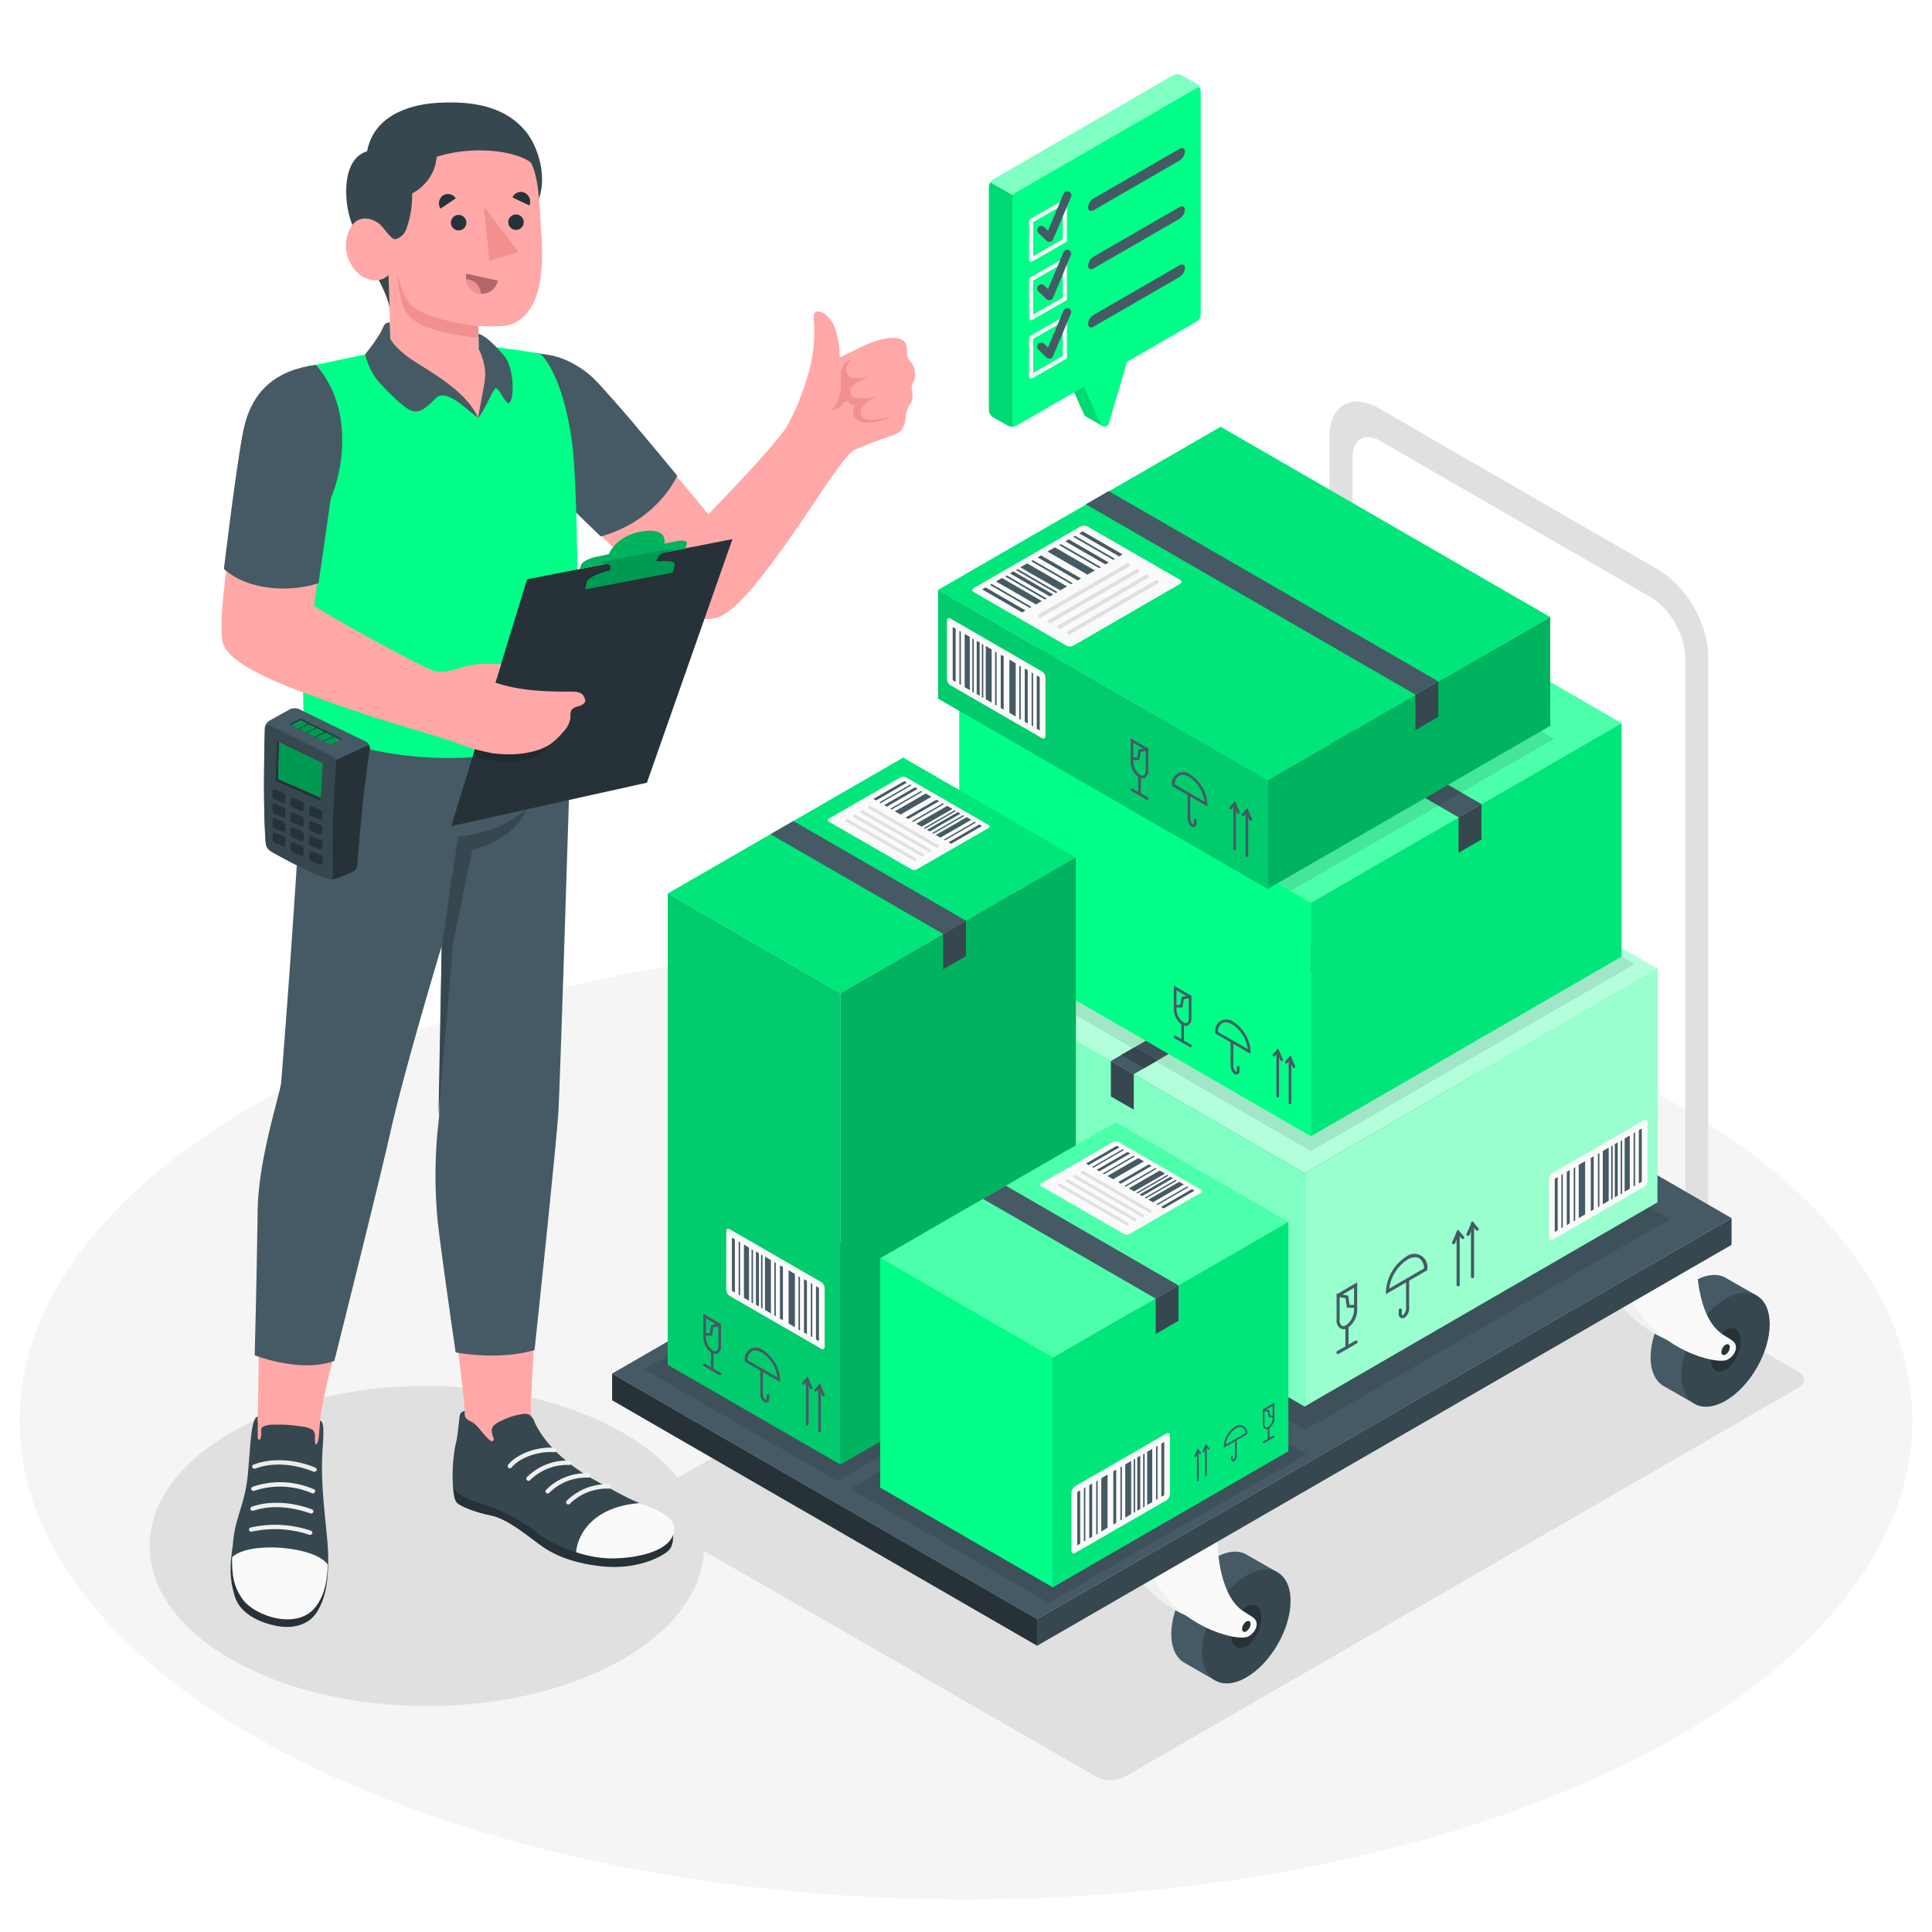 <svg class="animated" id="freepik_stories-checking-boxes" xmlns="http://www.w3.org/2000/svg" viewBox="0 0 500 500" version="1.1" xmlns:xlink="http://www.w3.org/1999/xlink" xmlns:svgjs="http://svgjs.com/svgjs"><style>svg#freepik_stories-checking-boxes:not(.animated) .animable {opacity: 0;}svg#freepik_stories-checking-boxes.animated #freepik--Cart--inject-38 {animation: 3s Infinite  linear shake;animation-delay: 0s;}svg#freepik_stories-checking-boxes.animated #freepik--Boxes--inject-38 {animation: 3s Infinite  linear floating;animation-delay: 0s;}svg#freepik_stories-checking-boxes.animated #freepik--speech-bubble--inject-38 {animation: 3s Infinite  linear floating;animation-delay: 0s;}            @keyframes shake {                10%, 90% {                    transform: translate3d(-1px, 0, 0);                  }                  20%, 80% {                    transform: translate3d(2px, 0, 0);                  }                  30%, 50%, 70% {                    transform: translate3d(-4px, 0, 0);                  }                  40%, 60% {                    transform: translate3d(4px, 0, 0);                  }            }                    @keyframes floating {                0% {                    opacity: 1;                    transform: translateY(0px);                }                50% {                    transform: translateY(-10px);                }                100% {                    opacity: 1;                    transform: translateY(0px);                }            }        </style><g id="freepik--Floor--inject-38" style="transform-origin: 250px 367.69px 0px;" class="animable"><ellipse id="freepik--floor--inject-38" cx="250" cy="367.69" rx="244.94" ry="123.89" style="fill: rgb(245, 245, 245); transform-origin: 250px 367.69px 0px;" class="animable"></ellipse></g><g id="freepik--Shadows--inject-38" style="transform-origin: 252.826px 373.52px 0px;" class="animable"><ellipse id="freepik--Shadow--inject-38" cx="110.48" cy="400.09" rx="71.75" ry="41.43" style="fill: rgb(224, 224, 224); transform-origin: 110.48px 400.09px 0px;" class="animable"></ellipse><path id="freepik--shadow--inject-38" d="M465.43,355,347.6,287.17a7.94,7.94,0,0,0-7.2,0L166,387.89c-2,1.14-2,3,0,4.15l117.83,67.83a7.94,7.94,0,0,0,7.2,0L465.43,359.15C467.42,358,467.42,356.14,465.43,355Z" style="fill: rgb(224, 224, 224); transform-origin: 315.711px 373.52px 0px;" class="animable"></path></g><g id="freepik--Cart--inject-38" style="transform-origin: 308.21px 269.801px 0px;" class="animable"><g id="freepik--cargo-car--inject-38" style="transform-origin: 308.21px 269.801px 0px;" class="animable"><path d="M357.14,114.07l70,40.44c5,2.87,9,9.91,9,15.65v138.2l5.94,3.44V169.62c0-8.1-5.74-18-12.75-22.09l-72.52-41.89c-7-4-12.75-.73-12.75,7.37V255.18l6,3.46V118.13C350.1,113.66,353.27,111.83,357.14,114.07Z" style="fill: rgb(224, 224, 224); transform-origin: 393.07px 207.867px 0px;" id="elkezjiwgccl" class="animable"></path><path d="M303.13,422.9c0-7.28,5.12-16.14,11.43-19.78,3.31-1.92,6.28-2,8.37-.6h0l7.7,4.4-16.38,27.85-7.64-4.4v0C304.48,429.19,303.13,426.62,303.13,422.9Z" style="fill: rgb(69, 90, 100); transform-origin: 316.88px 418.166px 0px;" id="elv707lvyl7s" class="animable"></path><path d="M322.56,407.73c-6.31,3.64-11.43,12.5-11.43,19.78s5.12,10.24,11.43,6.6S334,421.61,334,414.32,328.87,404.08,322.56,407.73Z" style="fill: rgb(55, 71, 79); transform-origin: 322.565px 420.916px 0px;" id="elo1m0c1w46i" class="animable"></path><path d="M326.43,418.68c0-2.84-1.74-4.15-3.87-2.92s-3.87,4.54-3.87,7.39,1.73,4.16,3.87,2.92S326.43,421.53,326.43,418.68Z" style="fill: rgb(38, 50, 56); transform-origin: 322.56px 420.918px 0px;" id="elyb5zut74zv9" class="animable"></path><path d="M309.17,395.57s0,13,6.22,17.65c1.17.87,2.41,1.47,3.14,2.08,1.59,1.32.54,3.74-1.39,4.78-2.8,1.5-18.05-2.56-24.51-15Z" style="fill: rgb(240, 240, 240); transform-origin: 305.968px 407.973px 0px;" id="ely6iyc4c5eio" class="animable"></path><path d="M315.09,399s0,13,6.22,17.65c1.17.87,2.41,1.47,3.15,2.08,1.58,1.32.53,3.75-1.4,4.78-2.8,1.5-18.05-2.56-24.51-15Z" style="fill: rgb(250, 250, 250); transform-origin: 311.889px 411.403px 0px;" id="el3kbp3zlubiw" class="animable"></path><path d="M322.56,419.65a2.42,2.42,0,0,0-1.1,1.9c0,.7.49,1,1.1.63a2.43,2.43,0,0,0,1.09-1.9C323.65,419.59,323.16,419.3,322.56,419.65Z" style="fill: rgb(38, 50, 56); transform-origin: 322.555px 420.92px 0px;" id="elqzsewz3u1l" class="animable"></path><path d="M427.17,351.29c0-7.29,5.12-16.15,11.43-19.79,3.31-1.91,6.28-2,8.37-.59h0l7.7,4.4-16.38,27.84-7.64-4.39v0C428.52,357.58,427.17,355,427.17,351.29Z" style="fill: rgb(69, 90, 100); transform-origin: 440.92px 346.548px 0px;" id="elgy7j024xm3" class="animable"></path><path d="M446.6,336.11c-6.31,3.64-11.43,12.5-11.43,19.79s5.12,10.24,11.43,6.6S458,350,458,342.71,452.91,332.47,446.6,336.11Z" style="fill: rgb(55, 71, 79); transform-origin: 446.585px 349.305px 0px;" id="elleycb9xurv" class="animable"></path><path d="M450.47,347.07c0-2.85-1.74-4.16-3.87-2.92s-3.87,4.54-3.87,7.39,1.73,4.15,3.87,2.92S450.47,349.92,450.47,347.07Z" style="fill: rgb(38, 50, 56); transform-origin: 446.6px 349.303px 0px;" id="elsmiz5gmwng" class="animable"></path><path d="M433.21,324s0,13,6.22,17.65c1.17.87,2.41,1.47,3.14,2.08,1.59,1.32.54,3.75-1.39,4.78-2.8,1.5-18.05-2.56-24.51-15Z" style="fill: rgb(240, 240, 240); transform-origin: 430.008px 336.403px 0px;" id="el5856ps5goqo" class="animable"></path><path d="M439.13,327.35s0,13,6.22,17.65c1.17.87,2.41,1.47,3.15,2.09,1.58,1.31.53,3.74-1.4,4.77-2.8,1.5-18.05-2.56-24.51-15Z" style="fill: rgb(250, 250, 250); transform-origin: 435.929px 339.753px 0px;" id="elcg9aq49dedd" class="animable"></path><path d="M446.6,348a2.42,2.42,0,0,0-1.1,1.9c0,.69.49,1,1.1.63a2.43,2.43,0,0,0,1.09-1.9C447.69,348,447.2,347.69,446.6,348Z" style="fill: rgb(38, 50, 56); transform-origin: 446.595px 349.283px 0px;" id="elpc9bznt3lx9" class="animable"></path><polygon points="448.13 315.25 338.13 251.73 158.42 355.48 268.41 419.01 448.13 315.25" style="fill: rgb(69, 90, 100); transform-origin: 303.275px 335.37px 0px;" id="elrkuhkgjner" class="animable"></polygon><polygon points="448.13 315.25 448.13 322.16 268.41 425.92 268.41 419.01 448.13 315.25" style="fill: rgb(55, 71, 79); transform-origin: 358.27px 370.585px 0px;" id="elibhaqs1s9ea" class="animable"></polygon><polygon points="158.42 355.48 158.42 362.39 268.41 425.92 268.41 419.01 158.42 355.48" style="fill: rgb(38, 50, 56); transform-origin: 213.415px 390.7px 0px;" id="elaec15r5cyel" class="animable"></polygon></g></g><g id="freepik--Boxes--inject-38" style="transform-origin: 299.425px 262.625px 0px;" class="animable"><g id="freepik--Box--inject-38" style="transform-origin: 336.86px 285.415px 0px;" class="animable"><g id="freepik--shadow--inject-38"><polygon points="432.14 315.55 337.8 370.04 241.58 314.56 336.18 260.21 432.14 315.55" style="opacity: 0.1; transform-origin: 336.86px 315.125px 0px;" class="animable"></polygon></g><g id="freepik--box--inject-38" style="transform-origin: 340.075px 282.395px 0px;" class="animable"><polygon points="428.93 250.76 342.53 200.79 251.22 253.64 337.62 303.61 428.93 250.76" style="fill: rgb(0, 255, 136); transform-origin: 340.075px 252.2px 0px;" id="elgdt5xjj8drd" class="animable"></polygon><g id="elda8x594keia"><polygon points="428.93 250.76 342.53 200.79 251.22 253.64 337.62 303.61 428.93 250.76" style="fill: rgb(255, 255, 255); opacity: 0.7; transform-origin: 340.075px 252.2px 0px;" class="animable"></polygon></g><polygon points="337.62 364 428.93 311.16 428.93 250.76 337.62 303.61 337.62 364" style="fill: rgb(0, 255, 136); transform-origin: 383.275px 307.38px 0px;" id="elydhtofdmjpp" class="animable"></polygon><g id="el1cmofweer47"><polygon points="337.62 364 428.93 311.16 428.93 250.76 337.62 303.61 337.62 364" style="fill: rgb(255, 255, 255); opacity: 0.6; transform-origin: 383.275px 307.38px 0px;" class="animable"></polygon></g><path d="M347.7,344a1.56,1.56,0,0,1-.79-.21,2.39,2.39,0,0,1-1-2.17v-6.4h0v-.47l.33.06,5-2.95V339a5.77,5.77,0,0,1-2.47,4.67A2.18,2.18,0,0,1,347.7,344Zm-1-8.3v5.92a1.67,1.67,0,0,0,.57,1.48,1.16,1.16,0,0,0,1.09-.12,5.08,5.08,0,0,0,2.07-4v-.52h-1.86l-.36-2.51Zm2.57,2h1.16v-4.42l-3,1.76,1.48.27Z" style="fill: rgb(69, 90, 100); transform-origin: 348.57px 337.93px 0px;" id="el3p9lxk0z6hv" class="animable"></path><path d="M348.6,349.07a.4.4,0,0,1-.4-.4v-5.38a.4.4,0,1,1,.8,0v5.38A.4.4,0,0,1,348.6,349.07Z" style="fill: rgb(69, 90, 100); transform-origin: 348.6px 345.979px 0px;" id="eled1vkdpelxf" class="animable"></path><path d="M346.27,350.42a.39.39,0,0,1-.35-.2.4.4,0,0,1,.14-.55l4.68-2.7a.4.4,0,0,1,.55.15.41.41,0,0,1-.15.55l-4.67,2.7A.53.53,0,0,1,346.27,350.42Z" style="fill: rgb(69, 90, 100); transform-origin: 348.602px 348.668px 0px;" id="elujzaw8xskq" class="animable"></path><path d="M362.92,341.16a1,1,0,0,1-.45-.11,1.08,1.08,0,0,1-.48-1V339a.41.41,0,0,1,.81,0v1.1c0,.17,0,.25.08.27s.12,0,.26-.07a2.39,2.39,0,0,0,.75-1.82v-7.15a.4.4,0,0,1,.8,0v7.15a3.06,3.06,0,0,1-1.14,2.51A1.23,1.23,0,0,1,362.92,341.16Z" style="fill: rgb(69, 90, 100); transform-origin: 363.339px 336.046px 0px;" id="eldkn5q4qu9n" class="animable"></path><path d="M358.68,334.91v-.7a11.38,11.38,0,0,1,5.14-8.91,3.4,3.4,0,0,1,5.55,3.2v.23Zm7.55-9.54a4.06,4.06,0,0,0-2,.63,10.63,10.63,0,0,0-4.7,7.5l9-5.23a3,3,0,0,0-1.24-2.62A2.11,2.11,0,0,0,366.23,325.37Z" style="fill: rgb(69, 90, 100); transform-origin: 364.053px 329.699px 0px;" id="elofmtg3f1va" class="animable"></path><path d="M377.36,332.92a.4.4,0,0,1-.4-.4V318.83a.41.41,0,0,1,.81,0v13.69A.4.4,0,0,1,377.36,332.92Z" style="fill: rgb(69, 90, 100); transform-origin: 377.365px 325.702px 0px;" id="elz0298w62awq" class="animable"></path><path d="M376.19,322a.41.41,0,0,1-.16,0,.4.4,0,0,1-.21-.53l1.43-3.31,1.6,1.85a.4.4,0,0,1-.61.52l-.76-.87-.92,2.13A.41.41,0,0,1,376.19,322Z" style="fill: rgb(69, 90, 100); transform-origin: 377.366px 320.084px 0px;" id="el4dri5sre60h" class="animable"></path><path d="M381.09,330.8a.4.4,0,0,1-.41-.4V316.71a.41.41,0,1,1,.81,0V330.4A.4.4,0,0,1,381.09,330.8Z" style="fill: rgb(69, 90, 100); transform-origin: 381.085px 323.518px 0px;" id="el0ps8tb125xqb" class="animable"></path><path d="M379.91,319.83a.41.41,0,0,1-.16,0,.4.4,0,0,1-.21-.53L381,316l1.6,1.84a.4.4,0,1,1-.61.53l-.76-.88-.92,2.14A.41.41,0,0,1,379.91,319.83Z" style="fill: rgb(69, 90, 100); transform-origin: 381.102px 317.919px 0px;" id="el3odxc6wdw9q" class="animable"></path><polygon points="337.62 364 251.22 314.04 251.22 253.64 337.62 303.61 337.62 364" style="fill: rgb(0, 255, 136); transform-origin: 294.42px 308.82px 0px;" id="el88f13bfz8y5" class="animable"></polygon><g id="elibj8thh40vt"><polygon points="337.62 364 251.22 314.04 251.22 253.64 337.62 303.61 337.62 364" style="fill: rgb(255, 255, 255); opacity: 0.5; transform-origin: 294.42px 308.82px 0px;" class="animable"></polygon></g><polygon points="287.49 283.76 293.41 287.17 293.41 277.99 287.49 274.58 287.49 283.76" style="fill: rgb(55, 71, 79); transform-origin: 290.45px 280.875px 0px;" id="el83bd649362f" class="animable"></polygon><polygon points="293.41 278 384.72 225.15 378.8 221.73 287.49 274.58 293.41 278" style="fill: rgb(69, 90, 100); transform-origin: 336.105px 249.865px 0px;" id="elfmkljjxkr7q" class="animable"></polygon><polygon points="290.17 273.02 296.08 276.44 299.38 274.54 293.47 271.12 290.17 273.02" style="fill: rgb(55, 71, 79); transform-origin: 294.775px 273.78px 0px;" id="elfns9eh3exiu" class="animable"></polygon><path d="M385,232.85l-24.19,13.93c-.44.26-.32.73.26,1.07l27.31,15.77a2.12,2.12,0,0,0,1.85.15l24.19-13.94c.44-.25.32-.73-.26-1.07L386.8,233A2.09,2.09,0,0,0,385,232.85Z" style="fill: rgb(250, 250, 250); transform-origin: 387.615px 248.314px 0px;" id="elt7tvq28yhf" class="animable"></path><path d="M397.17,256.56a.5.5,0,0,0,.43-.25.5.5,0,0,0-.18-.68l-22.68-13.09a.5.5,0,0,0-.5.86l22.68,13.09A.43.43,0,0,0,397.17,256.56Z" style="fill: rgb(224, 224, 224); transform-origin: 385.85px 249.528px 0px;" id="elvppm6c9mq6" class="animable"></path><path d="M394.65,258a.5.5,0,0,0,.25-.93L372.23,244a.51.51,0,0,0-.69.18.52.52,0,0,0,.19.69l22.67,13.08A.45.45,0,0,0,394.65,258Z" style="fill: rgb(224, 224, 224); transform-origin: 383.312px 250.967px 0px;" id="elmj4vu0wg5t" class="animable"></path><path d="M392.13,259.44a.5.5,0,0,0,.25-.93l-22.67-13.09a.5.5,0,0,0-.5.87l22.67,13.09A.57.57,0,0,0,392.13,259.44Z" style="fill: rgb(224, 224, 224); transform-origin: 380.792px 252.397px 0px;" id="el89qo0arzilb" class="animable"></path><path d="M389.61,260.89a.51.51,0,0,0,.44-.25.52.52,0,0,0-.19-.69l-22.67-13.08a.5.5,0,1,0-.5.86l22.67,13.09A.47.47,0,0,0,389.61,260.89Z" style="fill: rgb(224, 224, 224); transform-origin: 378.254px 253.832px 0px;" id="elb2idz57am4s" class="animable"></path><polygon points="412.09 249.2 411.2 248.69 400.88 254.65 401.76 255.16 412.09 249.2" style="fill: rgb(69, 90, 100); transform-origin: 406.485px 251.925px 0px;" id="el1h0039kwaxg" class="animable"></polygon><polygon points="408.5 247.13 406.97 246.25 396.64 252.22 398.17 253.09 408.5 247.13" style="fill: rgb(69, 90, 100); transform-origin: 402.57px 249.67px 0px;" id="elf5eo1a7lf5a" class="animable"></polygon><polygon points="404.91 245.05 404.03 244.54 393.7 250.51 394.58 251.01 404.91 245.05" style="fill: rgb(69, 90, 100); transform-origin: 399.305px 247.775px 0px;" id="elhy0n34hyulo" class="animable"></polygon><polygon points="402.22 243.48 400.44 242.47 390.11 248.43 391.89 249.44 402.22 243.48" style="fill: rgb(69, 90, 100); transform-origin: 396.165px 245.955px 0px;" id="el2x4cflk7bkg" class="animable"></polygon><polygon points="397.73 240.91 396.85 240.4 386.52 246.36 387.4 246.87 397.73 240.91" style="fill: rgb(69, 90, 100); transform-origin: 392.125px 243.635px 0px;" id="elhs1tdc1mw0j" class="animable"></polygon><polygon points="395.17 239.4 393.26 238.32 382.93 244.29 384.84 245.37 395.17 239.4" style="fill: rgb(69, 90, 100); transform-origin: 389.05px 241.845px 0px;" id="eljdrfdi1fl8q" class="animable"></polygon><polygon points="390.56 236.76 389.67 236.25 379.35 242.22 380.23 242.72 390.56 236.76" style="fill: rgb(69, 90, 100); transform-origin: 384.955px 239.485px 0px;" id="elzt7myi51rf" class="animable"></polygon><polygon points="388.52 235.57 388.08 235.32 377.75 241.28 378.19 241.54 388.52 235.57" style="fill: rgb(69, 90, 100); transform-origin: 383.135px 238.43px 0px;" id="el9tmwvitv48j" class="animable"></polygon><polygon points="392.14 237.74 391.7 237.48 381.37 243.44 381.81 243.7 392.14 237.74" style="fill: rgb(69, 90, 100); transform-origin: 386.755px 240.59px 0px;" id="elo8i9crpqbue" class="animable"></polygon><polygon points="399.41 241.89 398.97 241.63 388.64 247.6 389.08 247.85 399.41 241.89" style="fill: rgb(69, 90, 100); transform-origin: 394.025px 244.74px 0px;" id="el4ad08vqb5fh" class="animable"></polygon><polygon points="403.36 244.18 402.92 243.92 392.59 249.89 393.03 250.14 403.36 244.18" style="fill: rgb(69, 90, 100); transform-origin: 397.975px 247.03px 0px;" id="el9bblj9dpw8d" class="animable"></polygon><polygon points="406.16 245.85 405.72 245.59 395.39 251.56 395.83 251.81 406.16 245.85" style="fill: rgb(69, 90, 100); transform-origin: 400.775px 248.7px 0px;" id="el2ict0yiq27l" class="animable"></polygon><polygon points="410.09 248.03 409.65 247.78 399.32 253.74 399.76 253.99 410.09 248.03" style="fill: rgb(69, 90, 100); transform-origin: 404.705px 250.885px 0px;" id="eloalqg4ic4bq" class="animable"></polygon><polygon points="386.97 234.69 386.08 234.18 375.76 240.14 376.64 240.65 386.97 234.69" style="fill: rgb(69, 90, 100); transform-origin: 381.365px 237.415px 0px;" id="elchvaherwd3k" class="animable"></polygon><path d="M400.88,305.15V320.3c0,.58.41.82.92.53l23.65-13.66a2,2,0,0,0,.91-1.58V290.43c0-.58-.41-.82-.91-.53l-23.65,13.67A2,2,0,0,0,400.88,305.15Z" style="fill: rgb(250, 250, 250); transform-origin: 413.62px 305.365px 0px;" id="elm5dms9swjtr" class="animable"></path><polygon points="424.89 292.07 424.13 292.51 424.13 306.28 424.89 305.84 424.89 292.07" style="fill: rgb(69, 90, 100); transform-origin: 424.51px 299.175px 0px;" id="elka59cw7s6e" class="animable"></polygon><polygon points="421.78 293.87 420.46 294.64 420.46 308.41 421.78 307.64 421.78 293.87" style="fill: rgb(69, 90, 100); transform-origin: 421.12px 301.14px 0px;" id="el15wvdqnhb8f" class="animable"></polygon><polygon points="418.67 295.66 417.91 296.1 417.91 309.87 418.67 309.43 418.67 295.66" style="fill: rgb(69, 90, 100); transform-origin: 418.29px 302.765px 0px;" id="elvore6l5u7y" class="animable"></polygon><polygon points="416.33 296.99 414.8 297.89 414.8 311.67 416.33 310.76 416.33 296.99" style="fill: rgb(69, 90, 100); transform-origin: 415.565px 304.33px 0px;" id="el9ezp4w0tt2a" class="animable"></polygon><polygon points="412.45 299.25 411.69 299.69 411.69 313.46 412.45 313.02 412.45 299.25" style="fill: rgb(69, 90, 100); transform-origin: 412.07px 306.355px 0px;" id="elvxkooqe5d5" class="animable"></polygon><polygon points="410.22 300.51 408.58 301.48 408.58 315.25 410.22 314.28 410.22 300.51" style="fill: rgb(69, 90, 100); transform-origin: 409.4px 307.88px 0px;" id="elspe8t4kojna" class="animable"></polygon><polygon points="406.24 302.83 405.48 303.28 405.48 317.05 406.24 316.61 406.24 302.83" style="fill: rgb(69, 90, 100); transform-origin: 405.86px 309.94px 0px;" id="elrota7mq7upi" class="animable"></polygon><polygon points="404.46 303.84 404.08 304.06 404.08 317.83 404.46 317.62 404.46 303.84" style="fill: rgb(69, 90, 100); transform-origin: 404.27px 310.835px 0px;" id="eloa1nfeng5rd" class="animable"></polygon><polygon points="407.66 302.08 407.27 302.31 407.27 316.08 407.66 315.86 407.66 302.08" style="fill: rgb(69, 90, 100); transform-origin: 407.465px 309.08px 0px;" id="el43vi13pqslt" class="animable"></polygon><polygon points="413.92 298.42 413.54 298.64 413.54 312.41 413.92 312.19 413.92 298.42" style="fill: rgb(69, 90, 100); transform-origin: 413.73px 305.415px 0px;" id="elm8xhyzh5o5" class="animable"></polygon><polygon points="417.35 296.45 416.96 296.67 416.96 310.44 417.35 310.22 417.35 296.45" style="fill: rgb(69, 90, 100); transform-origin: 417.155px 303.445px 0px;" id="ele16hq1fusna" class="animable"></polygon><polygon points="419.81 295.09 419.43 295.31 419.43 309.08 419.81 308.86 419.81 295.09" style="fill: rgb(69, 90, 100); transform-origin: 419.62px 302.085px 0px;" id="elvczkv9rlae" class="animable"></polygon><polygon points="423.15 293.06 422.77 293.28 422.77 307.05 423.15 306.83 423.15 293.06" style="fill: rgb(69, 90, 100); transform-origin: 422.96px 300.055px 0px;" id="el1qq94kr3cf4" class="animable"></polygon><polygon points="403.13 304.63 402.37 305.07 402.37 318.84 403.13 318.4 403.13 304.63" style="fill: rgb(69, 90, 100); transform-origin: 402.75px 311.735px 0px;" id="el724uy8degni" class="animable"></polygon></g></g><g id="freepik--box--inject-38" style="transform-origin: 335.655px 216.22px 0px;" class="animable"><g id="freepik--shadow--inject-38"><polygon points="423.06 249.48 339.23 297.93 250.56 246.63 334.38 198.18 423.06 249.48" style="opacity: 0.1; transform-origin: 336.81px 248.055px 0px;" class="animable"></polygon></g><g id="freepik--box--inject-38" style="transform-origin: 333.955px 214.29px 0px;" class="animable"><polygon points="248.25 181.02 328.67 134.51 419.66 187.16 339.25 233.67 248.25 181.02" style="fill: rgb(0, 255, 136); transform-origin: 333.955px 184.09px 0px;" id="elbgc4xu9fuvr" class="animable"></polygon><g id="el8tajbg9c9uf"><polygon points="248.25 181.02 328.67 134.51 419.66 187.16 339.25 233.67 248.25 181.02" style="fill: rgb(255, 255, 255); opacity: 0.3; transform-origin: 333.955px 184.09px 0px;" class="animable"></polygon></g><path d="M286.79,164.55,311,178.48c.44.25.32.73-.26,1.07l-27.31,15.76a2.09,2.09,0,0,1-1.85.16l-24.19-13.94c-.44-.26-.32-.73.26-1.07L285,164.7A2,2,0,0,1,286.79,164.55Z" style="fill: rgb(250, 250, 250); transform-origin: 284.195px 180.01px 0px;" id="elujen656i8s" class="animable"></path><path d="M274.58,188.26a.52.52,0,0,1-.44-.25.5.5,0,0,1,.19-.68L297,174.24a.5.5,0,1,1,.5.86l-22.67,13.09A.47.47,0,0,1,274.58,188.26Z" style="fill: rgb(224, 224, 224); transform-origin: 285.935px 181.202px 0px;" id="elaxqc9xf2izo" class="animable"></path><path d="M277.09,189.7a.5.5,0,0,1-.43-.25.5.5,0,0,1,.18-.68l22.68-13.09a.5.5,0,1,1,.5.86l-22.68,13.09A.43.43,0,0,1,277.09,189.7Z" style="fill: rgb(224, 224, 224); transform-origin: 288.454px 182.642px 0px;" id="eltewqqtuiyfp" class="animable"></path><path d="M279.61,191.14a.5.5,0,0,1-.25-.93L302,177.12a.49.49,0,0,1,.68.18.51.51,0,0,1-.18.69l-22.67,13.09A.54.54,0,0,1,279.61,191.14Z" style="fill: rgb(224, 224, 224); transform-origin: 290.931px 184.095px 0px;" id="elwwl9dgockxb" class="animable"></path><path d="M282.13,192.58a.48.48,0,0,1-.43-.25.5.5,0,0,1,.18-.68l22.67-13.09a.5.5,0,0,1,.5.87l-22.67,13.09A.57.57,0,0,1,282.13,192.58Z" style="fill: rgb(224, 224, 224); transform-origin: 293.468px 185.537px 0px;" id="elm22v0w632y" class="animable"></path><polygon points="259.66 180.9 260.54 180.39 270.87 186.35 269.98 186.86 259.66 180.9" style="fill: rgb(69, 90, 100); transform-origin: 265.265px 183.625px 0px;" id="eltpmx6edgwmf" class="animable"></polygon><polygon points="263.25 178.82 264.77 177.95 275.1 183.91 273.57 184.79 263.25 178.82" style="fill: rgb(69, 90, 100); transform-origin: 269.175px 181.37px 0px;" id="elp1r1ln8h3we" class="animable"></polygon><polygon points="266.83 176.75 267.72 176.24 278.04 182.2 277.16 182.71 266.83 176.75" style="fill: rgb(69, 90, 100); transform-origin: 272.435px 179.475px 0px;" id="elxadyz61uf1" class="animable"></polygon><polygon points="269.52 175.18 271.3 174.17 281.63 180.13 279.85 181.14 269.52 175.18" style="fill: rgb(69, 90, 100); transform-origin: 275.575px 177.655px 0px;" id="elnl1ua7iv1v" class="animable"></polygon><polygon points="274.01 172.6 274.89 172.1 285.22 178.06 284.34 178.57 274.01 172.6" style="fill: rgb(69, 90, 100); transform-origin: 279.615px 175.335px 0px;" id="el9vn5ojzx7ob" class="animable"></polygon><polygon points="276.57 171.1 278.48 170.02 288.81 175.99 286.9 177.06 276.57 171.1" style="fill: rgb(69, 90, 100); transform-origin: 282.69px 173.54px 0px;" id="eln3bbvoo02i" class="animable"></polygon><polygon points="281.19 168.46 282.07 167.95 292.4 173.91 291.51 174.42 281.19 168.46" style="fill: rgb(69, 90, 100); transform-origin: 286.795px 171.185px 0px;" id="elifveqxq9jx" class="animable"></polygon><polygon points="283.23 167.27 283.67 167.02 293.99 172.98 293.55 173.23 283.23 167.27" style="fill: rgb(69, 90, 100); transform-origin: 288.61px 170.125px 0px;" id="elhm9anpi1ae6" class="animable"></polygon><polygon points="279.6 169.43 280.04 169.18 290.37 175.14 289.93 175.4 279.6 169.43" style="fill: rgb(69, 90, 100); transform-origin: 284.985px 172.29px 0px;" id="el7uwwod2j7a" class="animable"></polygon><polygon points="272.33 173.59 272.77 173.33 283.1 179.29 282.66 179.55 272.33 173.59" style="fill: rgb(69, 90, 100); transform-origin: 277.715px 176.44px 0px;" id="elyhflwu7148" class="animable"></polygon><polygon points="268.38 175.88 268.82 175.62 279.15 181.59 278.71 181.84 268.38 175.88" style="fill: rgb(69, 90, 100); transform-origin: 273.765px 178.73px 0px;" id="eleyl7cgra1jk" class="animable"></polygon><polygon points="265.58 177.55 266.03 177.29 276.35 183.25 275.91 183.51 265.58 177.55" style="fill: rgb(69, 90, 100); transform-origin: 270.965px 180.4px 0px;" id="eluj6hca7343i" class="animable"></polygon><polygon points="261.65 179.73 262.1 179.47 272.42 185.44 271.98 185.69 261.65 179.73" style="fill: rgb(69, 90, 100); transform-origin: 267.035px 182.58px 0px;" id="elt2cwu45hnd" class="animable"></polygon><polygon points="284.78 166.39 285.66 165.88 295.99 171.84 295.1 172.35 284.78 166.39" style="fill: rgb(69, 90, 100); transform-origin: 290.385px 169.115px 0px;" id="el5d0cpwkmrvb" class="animable"></polygon><polygon points="339.25 294.07 248.25 241.42 248.25 181.02 339.25 233.67 339.25 294.07" style="fill: rgb(0, 255, 136); transform-origin: 293.75px 237.545px 0px;" id="elvk4qerhu6u" class="animable"></polygon><polygon points="339.25 294.07 419.66 247.56 419.66 187.16 339.25 233.67 339.25 294.07" style="fill: rgb(0, 255, 136); transform-origin: 379.455px 240.615px 0px;" id="elj8t0jovyv3" class="animable"></polygon><g id="elmty5gzfbcd"><polygon points="339.25 294.07 419.66 247.56 419.66 187.16 339.25 233.67 339.25 294.07" style="opacity: 0.1; transform-origin: 379.455px 240.615px 0px;" class="animable"></polygon></g><polygon points="383.39 217.28 377.48 220.69 377.48 211.51 383.39 208.1 383.39 217.28" style="fill: rgb(55, 71, 79); transform-origin: 380.435px 214.395px 0px;" id="eltvnxlk7yfsr" class="animable"></polygon><polygon points="377.48 211.52 286.48 158.87 292.39 155.45 383.39 208.1 377.48 211.52" style="fill: rgb(69, 90, 100); transform-origin: 334.935px 183.485px 0px;" id="elhn5n0u3lt6q" class="animable"></polygon><path d="M305.89,265.18a5,5,0,0,1-2.11-4v-6.12l4.29,2.52.28,0V258h0v5.47a2,2,0,0,1-.84,1.85,1.29,1.29,0,0,1-.67.18A2,2,0,0,1,305.89,265.18Zm.48-6.59-.31,2.15h-1.59v.45a4.32,4.32,0,0,0,1.77,3.39.94.94,0,0,0,.93.11,1.41,1.41,0,0,0,.49-1.26v-5.07Zm-.61-.59,1.27-.22-2.56-1.51v3.78h1Z" style="fill: rgb(69, 90, 100); transform-origin: 306.071px 260.28px 0px;" id="elbbvtgr4c38m" class="animable"></path><path d="M306.07,269.82a.34.34,0,0,0,.34-.34v-4.6a.34.34,0,0,0-.34-.34.35.35,0,0,0-.35.34v4.6A.35.35,0,0,0,306.07,269.82Z" style="fill: rgb(69, 90, 100); transform-origin: 306.065px 267.18px 0px;" id="elu83wwlvqv7o" class="animable"></path><path d="M308.06,271a.34.34,0,0,0,.18-.64l-4-2.31a.34.34,0,1,0-.34.6l4,2.3A.3.3,0,0,0,308.06,271Z" style="fill: rgb(69, 90, 100); transform-origin: 306.073px 269.503px 0px;" id="els53mxgunis" class="animable"></path><path d="M320,278.07a.82.82,0,0,0,.38-.09.93.93,0,0,0,.41-.83v-.94a.35.35,0,0,0-.34-.35.35.35,0,0,0-.35.35v.94a.34.34,0,0,1-.06.23.32.32,0,0,1-.23-.06,2,2,0,0,1-.64-1.55v-6.11a.35.35,0,0,0-.34-.35.35.35,0,0,0-.35.35v6.11a2.61,2.61,0,0,0,1,2.14A1,1,0,0,0,320,278.07Z" style="fill: rgb(69, 90, 100); transform-origin: 319.635px 273.69px 0px;" id="el055z8fhtob6t" class="animable"></path><path d="M314.51,267.45v-.2a2.92,2.92,0,0,1,4.75-2.74,9.74,9.74,0,0,1,4.39,7.62v.6Zm1.76-2.64a2.56,2.56,0,0,0-1.07,2.25l7.73,4.46a9.07,9.07,0,0,0-4-6.41,3.51,3.51,0,0,0-1.71-.53A1.89,1.89,0,0,0,316.27,264.81Z" style="fill: rgb(69, 90, 100); transform-origin: 319.058px 268.28px 0px;" id="elyik3g9g069g" class="animable"></path><path d="M333.86,285.78a.34.34,0,0,0,.34-.34v-11.7a.34.34,0,0,0-.34-.34.35.35,0,0,0-.35.34v11.7A.35.35,0,0,0,333.86,285.78Z" style="fill: rgb(69, 90, 100); transform-origin: 333.855px 279.59px 0px;" id="elmegvtofo28" class="animable"></path><path d="M334.86,276.41a.35.35,0,0,0,.32-.48L334,273.1l-1.36,1.58a.34.34,0,0,0,0,.48.36.36,0,0,0,.49,0l.65-.75.79,1.82A.34.34,0,0,0,334.86,276.41Z" style="fill: rgb(69, 90, 100); transform-origin: 333.873px 274.755px 0px;" id="elblcmwm7lrsw" class="animable"></path><path d="M330.67,284a.35.35,0,0,0,.35-.34v-11.7a.35.35,0,0,0-.35-.35.35.35,0,0,0-.34.35v11.7A.34.34,0,0,0,330.67,284Z" style="fill: rgb(69, 90, 100); transform-origin: 330.675px 277.805px 0px;" id="elm71m2dr7eoc" class="animable"></path><path d="M331.68,274.59a.34.34,0,0,0,.14,0,.36.36,0,0,0,.18-.46l-1.23-2.82-1.36,1.57a.34.34,0,1,0,.52.45l.65-.75.79,1.83A.33.33,0,0,0,331.68,274.59Z" style="fill: rgb(69, 90, 100); transform-origin: 330.676px 272.954px 0px;" id="elipqq7hojx" class="animable"></path><path d="M276,236V251.1c0,.58-.41.82-.92.53L251.47,238a2.06,2.06,0,0,1-.91-1.59V221.23c0-.58.41-.82.92-.52l23.64,13.66A2,2,0,0,1,276,236Z" style="fill: rgb(250, 250, 250); transform-origin: 263.28px 236.167px 0px;" id="elfk165locsv9" class="animable"></path><polygon points="252.03 222.88 252.79 223.32 252.79 237.09 252.03 236.65 252.03 222.88" style="fill: rgb(69, 90, 100); transform-origin: 252.41px 229.985px 0px;" id="el4mmxjetyzmc" class="animable"></polygon><polygon points="255.13 224.67 256.45 225.44 256.45 239.21 255.13 238.44 255.13 224.67" style="fill: rgb(69, 90, 100); transform-origin: 255.79px 231.94px 0px;" id="elhhcj93ipjy" class="animable"></polygon><polygon points="258.24 226.46 259 226.9 259 240.67 258.24 240.23 258.24 226.46" style="fill: rgb(69, 90, 100); transform-origin: 258.62px 233.565px 0px;" id="el5gfm6ddzihl" class="animable"></polygon><polygon points="260.58 227.79 262.11 228.7 262.11 242.47 260.58 241.56 260.58 227.79" style="fill: rgb(69, 90, 100); transform-origin: 261.345px 235.13px 0px;" id="elehu491wo8xv" class="animable"></polygon><polygon points="264.46 230.05 265.22 230.49 265.22 244.26 264.46 243.82 264.46 230.05" style="fill: rgb(69, 90, 100); transform-origin: 264.84px 237.155px 0px;" id="el32qm30de36c" class="animable"></polygon><polygon points="266.7 231.31 268.33 232.28 268.33 246.06 266.7 245.08 266.7 231.31" style="fill: rgb(69, 90, 100); transform-origin: 267.515px 238.685px 0px;" id="ela6avdo0oic" class="animable"></polygon><polygon points="270.68 233.64 271.44 234.08 271.44 247.85 270.68 247.41 270.68 233.64" style="fill: rgb(69, 90, 100); transform-origin: 271.06px 240.745px 0px;" id="el4zodcvw6i5h" class="animable"></polygon><polygon points="272.45 234.65 272.83 234.87 272.83 248.64 272.45 248.42 272.45 234.65" style="fill: rgb(69, 90, 100); transform-origin: 272.64px 241.645px 0px;" id="elmmuniylidvj" class="animable"></polygon><polygon points="269.26 232.89 269.64 233.11 269.64 246.88 269.26 246.66 269.26 232.89" style="fill: rgb(69, 90, 100); transform-origin: 269.45px 239.885px 0px;" id="el5cbjpdwaahc" class="animable"></polygon><polygon points="263 229.22 263.38 229.44 263.38 243.21 263 242.99 263 229.22" style="fill: rgb(69, 90, 100); transform-origin: 263.19px 236.215px 0px;" id="elssm1vgqhfr" class="animable"></polygon><polygon points="259.57 227.25 259.95 227.47 259.95 241.24 259.57 241.02 259.57 227.25" style="fill: rgb(69, 90, 100); transform-origin: 259.76px 234.245px 0px;" id="elms413qy43j" class="animable"></polygon><polygon points="257.1 225.89 257.49 226.11 257.49 239.88 257.1 239.66 257.1 225.89" style="fill: rgb(69, 90, 100); transform-origin: 257.295px 232.885px 0px;" id="elflz2favxtwo" class="animable"></polygon><polygon points="253.76 223.87 254.15 224.09 254.15 237.85 253.76 237.63 253.76 223.87" style="fill: rgb(69, 90, 100); transform-origin: 253.955px 230.86px 0px;" id="elbioiniywlnh" class="animable"></polygon><polygon points="273.78 235.43 274.55 235.87 274.55 249.64 273.78 249.2 273.78 235.43" style="fill: rgb(69, 90, 100); transform-origin: 274.165px 242.535px 0px;" id="el4hyvp7cf6qf" class="animable"></polygon></g></g><g id="freepik--box--inject-38" style="transform-origin: 322.515px 170.535px 0px;" class="animable"><g id="freepik--shadow--inject-38"><polygon points="246.81 180.19 333.96 230.62 402.25 191.19 314.95 140.78 246.81 180.19" style="opacity: 0.1; transform-origin: 324.53px 185.7px 0px;" class="animable"></polygon></g><g id="freepik--box--inject-38" style="transform-origin: 321.99px 170.255px 0px;" class="animable"><polygon points="242.78 152.66 315.9 110.45 401.2 159.7 328.08 201.91 242.78 152.66" style="fill: rgb(0, 255, 136); transform-origin: 321.99px 156.18px 0px;" id="ela92dq233g0w" class="animable"></polygon><g id="elv2nfiyan67m"><polygon points="242.78 152.66 315.9 110.45 401.2 159.7 328.08 201.91 242.78 152.66" style="opacity: 0.1; transform-origin: 321.99px 156.18px 0px;" class="animable"></polygon></g><path d="M281.33,136.19l24.18,13.93c.44.26.32.73-.26,1.07L277.94,167a2.12,2.12,0,0,1-1.85.15L251.9,153.17c-.44-.25-.32-.73.26-1.07l27.32-15.76A2.09,2.09,0,0,1,281.33,136.19Z" style="fill: rgb(250, 250, 250); transform-origin: 278.705px 151.668px 0px;" id="elu7tlwofg9rf" class="animable"></path><path d="M269.11,159.9a.5.5,0,0,1-.25-.93l22.67-13.09a.5.5,0,1,1,.5.86l-22.67,13.09A.47.47,0,0,1,269.11,159.9Z" style="fill: rgb(224, 224, 224); transform-origin: 280.47px 152.842px 0px;" id="elwwclk8aa74p" class="animable"></path><path d="M271.63,161.34a.5.5,0,0,1-.25-.93l22.67-13.09a.5.5,0,0,1,.68.18.51.51,0,0,1-.18.69l-22.67,13.08A.47.47,0,0,1,271.63,161.34Z" style="fill: rgb(224, 224, 224); transform-origin: 282.966px 154.297px 0px;" id="el3u06vvzk3gu" class="animable"></path><path d="M274.14,162.78a.5.5,0,0,1-.25-.93l22.67-13.09a.5.5,0,1,1,.5.87l-22.67,13.09A.54.54,0,0,1,274.14,162.78Z" style="fill: rgb(224, 224, 224); transform-origin: 285.478px 155.737px 0px;" id="elmvsxtfveg8" class="animable"></path><path d="M276.66,164.23a.5.5,0,0,1-.43-.25.51.51,0,0,1,.18-.69l22.67-13.08a.5.5,0,1,1,.5.86l-22.67,13.09A.47.47,0,0,1,276.66,164.23Z" style="fill: rgb(224, 224, 224); transform-origin: 288.018px 157.172px 0px;" id="elrkq09pt5ykj" class="animable"></path><polygon points="254.19 152.54 255.07 152.03 265.4 157.99 264.51 158.5 254.19 152.54" style="fill: rgb(69, 90, 100); transform-origin: 259.795px 155.265px 0px;" id="elgmfppksi435" class="animable"></polygon><polygon points="257.77 150.47 259.31 149.59 269.63 155.56 268.1 156.43 257.77 150.47" style="fill: rgb(69, 90, 100); transform-origin: 263.7px 153.01px 0px;" id="eltzea34gcjzq" class="animable"></polygon><polygon points="261.36 148.39 262.25 147.88 272.57 153.85 271.69 154.35 261.36 148.39" style="fill: rgb(69, 90, 100); transform-origin: 266.965px 151.115px 0px;" id="el3ear9nu2j23" class="animable"></polygon><polygon points="264.05 146.82 265.83 145.81 276.16 151.77 274.38 152.78 264.05 146.82" style="fill: rgb(69, 90, 100); transform-origin: 270.105px 149.295px 0px;" id="elrhmdze2x9e" class="animable"></polygon><polygon points="268.54 144.25 269.42 143.74 279.75 149.7 278.87 150.21 268.54 144.25" style="fill: rgb(69, 90, 100); transform-origin: 274.145px 146.975px 0px;" id="el697yrnl9n3y" class="animable"></polygon><polygon points="271.1 142.74 273.01 141.66 283.34 147.63 281.43 148.71 271.1 142.74" style="fill: rgb(69, 90, 100); transform-origin: 277.22px 145.185px 0px;" id="elj9jhfv689u" class="animable"></polygon><polygon points="275.72 140.1 276.6 139.59 286.93 145.56 286.05 146.06 275.72 140.1" style="fill: rgb(69, 90, 100); transform-origin: 281.325px 142.825px 0px;" id="eliletqhbxupd" class="animable"></polygon><polygon points="277.75 138.91 278.2 138.66 288.52 144.62 288.08 144.88 277.75 138.91" style="fill: rgb(69, 90, 100); transform-origin: 283.135px 141.77px 0px;" id="ell8ltf4g75bf" class="animable"></polygon><polygon points="274.13 141.08 274.57 140.82 284.9 146.78 284.46 147.04 274.13 141.08" style="fill: rgb(69, 90, 100); transform-origin: 279.515px 143.93px 0px;" id="el4l4nopu3vlb" class="animable"></polygon><polygon points="266.86 145.23 267.31 144.97 277.63 150.94 277.19 151.19 266.86 145.23" style="fill: rgb(69, 90, 100); transform-origin: 272.245px 148.08px 0px;" id="el66myzqrnfa" class="animable"></polygon><polygon points="262.91 147.52 263.36 147.26 273.68 153.23 273.24 153.48 262.91 147.52" style="fill: rgb(69, 90, 100); transform-origin: 268.295px 150.37px 0px;" id="elcgck3fqb2ti" class="animable"></polygon><polygon points="260.12 149.19 260.56 148.93 270.88 154.9 270.44 155.15 260.12 149.19" style="fill: rgb(69, 90, 100); transform-origin: 265.5px 152.04px 0px;" id="elg6sbjtqgdo6" class="animable"></polygon><polygon points="256.19 151.37 256.63 151.12 266.95 157.08 266.51 157.33 256.19 151.37" style="fill: rgb(69, 90, 100); transform-origin: 261.57px 154.225px 0px;" id="elby41kajidhh" class="animable"></polygon><polygon points="279.31 138.03 280.19 137.52 290.52 143.48 289.63 143.99 279.31 138.03" style="fill: rgb(69, 90, 100); transform-origin: 284.915px 140.755px 0px;" id="el98ovhln8h4h" class="animable"></polygon><polygon points="328.08 230.06 242.78 180.81 242.78 152.66 328.08 201.91 328.08 230.06" style="fill: rgb(0, 255, 136); transform-origin: 285.43px 191.36px 0px;" id="el57t5jou01y7" class="animable"></polygon><g id="elt54djqjof4o"><g style="opacity: 0.2; transform-origin: 285.43px 191.36px 0px;" class="animable"><polygon points="328.08 230.06 242.78 180.81 242.78 152.66 328.08 201.91 328.08 230.06" id="elowe9v5epbvb" style="transform-origin: 285.43px 191.36px 0px;" class="animable"></polygon></g></g><polygon points="328.08 230.06 401.2 187.84 401.2 159.7 328.08 201.91 328.08 230.06" style="fill: rgb(0, 255, 136); transform-origin: 364.64px 194.88px 0px;" id="elw6pm6gj9jy" class="animable"></polygon><g id="el461au8k7yyo"><polygon points="328.08 230.06 401.2 187.84 401.2 159.7 328.08 201.91 328.08 230.06" style="opacity: 0.3; transform-origin: 364.64px 194.88px 0px;" class="animable"></polygon></g><polygon points="372.23 185.52 366.31 188.93 366.31 179.76 372.23 176.34 372.23 185.52" style="fill: rgb(55, 71, 79); transform-origin: 369.27px 182.635px 0px;" id="el5vlaqhu2dl" class="animable"></polygon><polygon points="366.31 179.76 281.01 130.51 286.92 127.09 372.23 176.34 366.31 179.76" style="fill: rgb(69, 90, 100); transform-origin: 326.62px 153.425px 0px;" id="elaunzaagqw4o" class="animable"></polygon><path d="M294.73,201.16a4.94,4.94,0,0,1-2.11-4v-6.11l4.29,2.52.28-.05v.4h0v5.47a2.06,2.06,0,0,1-.84,1.86,1.31,1.31,0,0,1-.67.17A1.88,1.88,0,0,1,294.73,201.16Zm.48-6.58-.32,2.14h-1.58v.45a4.34,4.34,0,0,0,1.77,3.4.94.94,0,0,0,.92.1,1.39,1.39,0,0,0,.5-1.26v-5.06Zm-.61-.59,1.27-.23-2.56-1.5V196h1Z" style="fill: rgb(69, 90, 100); transform-origin: 294.91px 196.235px 0px;" id="elek6xapkylku" class="animable"></path><path d="M294.9,205.8a.35.35,0,0,0,.35-.34v-4.59a.35.35,0,0,0-.35-.35.35.35,0,0,0-.34.35v4.59A.34.34,0,0,0,294.9,205.8Z" style="fill: rgb(69, 90, 100); transform-origin: 294.905px 203.16px 0px;" id="elaf3x6ohd4ar" class="animable"></path><path d="M296.9,207a.33.33,0,0,0,.3-.18.35.35,0,0,0-.13-.47l-4-2.3a.34.34,0,0,0-.47.13.33.33,0,0,0,.12.46l4,2.31A.34.34,0,0,0,296.9,207Z" style="fill: rgb(69, 90, 100); transform-origin: 294.897px 205.502px 0px;" id="elz55swf49lip" class="animable"></path><path d="M308.87,214.06a.79.79,0,0,0,.37-.1.9.9,0,0,0,.42-.83v-.94a.35.35,0,0,0-.35-.34.34.34,0,0,0-.34.34v.94c0,.14,0,.22-.07.23s-.1,0-.22-.06a2,2,0,0,1-.64-1.55v-6.11a.34.34,0,0,0-.34-.34.35.35,0,0,0-.35.34v6.11a2.62,2.62,0,0,0,1,2.15A1.12,1.12,0,0,0,308.87,214.06Z" style="fill: rgb(69, 90, 100); transform-origin: 308.505px 209.68px 0px;" id="el8thn6ykp0wu" class="animable"></path><path d="M303.35,203.44v-.2a2.91,2.91,0,0,1,4.74-2.74,9.73,9.73,0,0,1,4.4,7.62v.6Zm1.75-2.64A2.56,2.56,0,0,0,304,203l7.73,4.46a9,9,0,0,0-4-6.4,3.46,3.46,0,0,0-1.72-.54A1.84,1.84,0,0,0,305.1,200.8Z" style="fill: rgb(69, 90, 100); transform-origin: 307.897px 204.267px 0px;" id="elabu4l1nqe6l" class="animable"></path><path d="M322.69,221.77a.35.35,0,0,0,.35-.34V209.72a.35.35,0,0,0-.35-.34.34.34,0,0,0-.34.34v11.71A.34.34,0,0,0,322.69,221.77Z" style="fill: rgb(69, 90, 100); transform-origin: 322.695px 215.575px 0px;" id="elbs0z0r3y4b" class="animable"></path><path d="M323.7,212.39a.31.31,0,0,0,.13,0,.33.33,0,0,0,.18-.45l-1.22-2.82-1.37,1.57a.35.35,0,0,0,0,.49.34.34,0,0,0,.48,0l.65-.75.79,1.83A.36.36,0,0,0,323.7,212.39Z" style="fill: rgb(69, 90, 100); transform-origin: 322.681px 210.759px 0px;" id="elz133n19oce" class="animable"></path><path d="M319.51,220a.35.35,0,0,0,.35-.35v-11.7a.35.35,0,0,0-.35-.34.34.34,0,0,0-.34.34v11.7A.35.35,0,0,0,319.51,220Z" style="fill: rgb(69, 90, 100); transform-origin: 319.515px 213.805px 0px;" id="elj7rznq935n" class="animable"></path><path d="M320.52,210.58a.31.31,0,0,0,.13,0,.33.33,0,0,0,.18-.45l-1.22-2.83-1.37,1.58a.35.35,0,0,0,0,.48.33.33,0,0,0,.48,0l.65-.75.79,1.82A.36.36,0,0,0,320.52,210.58Z" style="fill: rgb(69, 90, 100); transform-origin: 319.503px 208.943px 0px;" id="el6o64mn8zgr3" class="animable"></path><path d="M270.57,175.34v15.15c0,.58-.41.82-.91.53L246,177.36a2,2,0,0,1-.92-1.58V160.62c0-.58.41-.82.92-.53l23.64,13.66A2,2,0,0,1,270.57,175.34Z" style="fill: rgb(250, 250, 250); transform-origin: 257.825px 175.555px 0px;" id="elxiqu1aidm4s" class="animable"></path><polygon points="246.56 162.26 247.32 162.7 247.32 176.47 246.56 176.03 246.56 162.26" style="fill: rgb(69, 90, 100); transform-origin: 246.94px 169.365px 0px;" id="el17z2ei8r8hj" class="animable"></polygon><polygon points="249.66 164.06 250.98 164.83 250.98 178.6 249.66 177.82 249.66 164.06" style="fill: rgb(69, 90, 100); transform-origin: 250.32px 171.33px 0px;" id="elmfgnd7tatll" class="animable"></polygon><polygon points="252.77 165.85 253.54 166.29 253.54 180.06 252.77 179.62 252.77 165.85" style="fill: rgb(69, 90, 100); transform-origin: 253.155px 172.955px 0px;" id="elp8yqchn6l0o" class="animable"></polygon><polygon points="255.12 167.18 256.64 168.08 256.64 181.85 255.12 180.95 255.12 167.18" style="fill: rgb(69, 90, 100); transform-origin: 255.88px 174.515px 0px;" id="elp2hz5u71oo" class="animable"></polygon><polygon points="258.99 169.44 259.75 169.88 259.75 183.65 258.99 183.21 258.99 169.44" style="fill: rgb(69, 90, 100); transform-origin: 259.37px 176.545px 0px;" id="elfsrav5cicd" class="animable"></polygon><polygon points="261.23 170.7 262.86 171.67 262.86 185.44 261.23 184.47 261.23 170.7" style="fill: rgb(69, 90, 100); transform-origin: 262.045px 178.07px 0px;" id="eluivip8o4fme" class="animable"></polygon><polygon points="265.21 173.02 265.97 173.47 265.97 187.24 265.21 186.79 265.21 173.02" style="fill: rgb(69, 90, 100); transform-origin: 265.59px 180.13px 0px;" id="elvt1y77k9ae" class="animable"></polygon><polygon points="266.98 174.03 267.36 174.25 267.36 188.02 266.98 187.8 266.98 174.03" style="fill: rgb(69, 90, 100); transform-origin: 267.17px 181.025px 0px;" id="eltgfjyof5os" class="animable"></polygon><polygon points="263.79 172.27 264.17 172.5 264.17 186.26 263.79 186.04 263.79 172.27" style="fill: rgb(69, 90, 100); transform-origin: 263.98px 179.265px 0px;" id="el7lm6qj7d452" class="animable"></polygon><polygon points="257.53 168.61 257.91 168.83 257.91 182.6 257.53 182.38 257.53 168.61" style="fill: rgb(69, 90, 100); transform-origin: 257.72px 175.605px 0px;" id="elw32rvphwyp" class="animable"></polygon><polygon points="254.1 166.64 254.48 166.86 254.48 180.63 254.1 180.41 254.1 166.64" style="fill: rgb(69, 90, 100); transform-origin: 254.29px 173.635px 0px;" id="elreujflknbw" class="animable"></polygon><polygon points="251.64 165.28 252.02 165.5 252.02 179.27 251.64 179.05 251.64 165.28" style="fill: rgb(69, 90, 100); transform-origin: 251.83px 172.275px 0px;" id="elh36vxsp4t4h" class="animable"></polygon><polygon points="248.3 163.25 248.68 163.47 248.68 177.24 248.3 177.02 248.3 163.25" style="fill: rgb(69, 90, 100); transform-origin: 248.49px 170.245px 0px;" id="el4dg38xe4948" class="animable"></polygon><polygon points="268.31 174.82 269.08 175.26 269.08 189.03 268.31 188.59 268.31 174.82" style="fill: rgb(69, 90, 100); transform-origin: 268.695px 181.925px 0px;" id="el5oqu04hh2i5" class="animable"></polygon></g></g><g id="freepik--box--inject-38" style="transform-origin: 225.12px 289.68px 0px;" class="animable"><g id="freepik--shadow--inject-38"><polygon points="283.53 344.76 216.72 383.29 166.71 354.38 233.68 315.94 283.53 344.76" style="opacity: 0.1; transform-origin: 225.12px 349.615px 0px;" class="animable"></polygon></g><g id="freepik--box--inject-38" style="transform-origin: 225.62px 287.54px 0px;" class="animable"><polygon points="172.81 231.24 233.74 196.07 278.43 221.86 217.5 257.04 172.81 231.24" style="fill: rgb(0, 255, 136); transform-origin: 225.62px 226.555px 0px;" id="elfjmcu27v4d4" class="animable"></polygon><g id="elo4bwztg1jqr"><polygon points="172.81 231.24 233.74 196.07 278.43 221.86 217.5 257.04 172.81 231.24" style="opacity: 0.1; transform-origin: 225.62px 226.555px 0px;" class="animable"></polygon></g><path d="M233.15,201.12l-18.7,10.77c-.34.2-.25.57.2.83l21.12,12.19a1.62,1.62,0,0,0,1.42.12l18.71-10.78c.34-.2.25-.56-.2-.83l-21.12-12.18A1.64,1.64,0,0,0,233.15,201.12Z" style="fill: rgb(250, 250, 250); transform-origin: 235.175px 213.075px 0px;" id="elmq3h3t0az9r" class="animable"></path><path d="M242.6,219.45a.37.37,0,0,0,.33-.19.39.39,0,0,0-.14-.53l-17.53-10.12a.4.4,0,0,0-.53.15.39.39,0,0,0,.14.52L242.4,219.4A.35.35,0,0,0,242.6,219.45Z" style="fill: rgb(224, 224, 224); transform-origin: 233.832px 214.007px 0px;" id="elzqxoleebfqe" class="animable"></path><path d="M240.65,220.57a.39.39,0,0,0,.33-.19.38.38,0,0,0-.14-.53l-17.53-10.12a.37.37,0,0,0-.52.14.38.38,0,0,0,.14.53l17.53,10.12A.41.41,0,0,0,240.65,220.57Z" style="fill: rgb(224, 224, 224); transform-origin: 231.885px 215.123px 0px;" id="elzy9874pj6fi" class="animable"></path><path d="M238.7,221.68a.39.39,0,0,0,.2-.72l-17.53-10.12a.4.4,0,0,0-.53.14.39.39,0,0,0,.14.53l17.53,10.12A.34.34,0,0,0,238.7,221.68Z" style="fill: rgb(224, 224, 224); transform-origin: 229.935px 216.236px 0px;" id="els7x3sl3h8bq" class="animable"></path><path d="M236.76,222.8a.39.39,0,0,0,.33-.19.38.38,0,0,0-.14-.53L219.42,212a.37.37,0,0,0-.52.14.38.38,0,0,0,.14.53l17.52,10.12A.49.49,0,0,0,236.76,222.8Z" style="fill: rgb(224, 224, 224); transform-origin: 227.995px 217.375px 0px;" id="eljwk9r1x80r" class="animable"></path><polygon points="254.13 213.76 253.45 213.37 245.47 217.98 246.15 218.37 254.13 213.76" style="fill: rgb(69, 90, 100); transform-origin: 249.8px 215.87px 0px;" id="elr4o4y3xoqda" class="animable"></polygon><polygon points="251.36 212.16 250.17 211.49 242.19 216.1 243.37 216.77 251.36 212.16" style="fill: rgb(69, 90, 100); transform-origin: 246.775px 214.13px 0px;" id="eljvf7ioqv8zk" class="animable"></polygon><polygon points="248.58 210.56 247.9 210.16 239.92 214.77 240.6 215.17 248.58 210.56" style="fill: rgb(69, 90, 100); transform-origin: 244.25px 212.665px 0px;" id="elg7psu09rj2v" class="animable"></polygon><polygon points="246.5 209.34 245.13 208.56 237.14 213.17 238.52 213.95 246.5 209.34" style="fill: rgb(69, 90, 100); transform-origin: 241.82px 211.255px 0px;" id="elz8lcds8cagi" class="animable"></polygon><polygon points="243.03 207.35 242.35 206.96 234.37 211.57 235.05 211.96 243.03 207.35" style="fill: rgb(69, 90, 100); transform-origin: 238.7px 209.46px 0px;" id="eljfodqmoocc" class="animable"></polygon><polygon points="241.05 206.19 239.58 205.36 231.59 209.97 233.07 210.8 241.05 206.19" style="fill: rgb(69, 90, 100); transform-origin: 236.32px 208.08px 0px;" id="el95ewegfqzsp" class="animable"></polygon><polygon points="237.48 204.15 236.8 203.75 228.82 208.36 229.5 208.76 237.48 204.15" style="fill: rgb(69, 90, 100); transform-origin: 233.15px 206.255px 0px;" id="elozu30gerrof" class="animable"></polygon><polygon points="235.91 203.23 235.57 203.03 227.59 207.64 227.93 207.84 235.91 203.23" style="fill: rgb(69, 90, 100); transform-origin: 231.75px 205.435px 0px;" id="el51psdwxqkpl" class="animable"></polygon><polygon points="238.71 204.9 238.37 204.7 230.38 209.31 230.73 209.51 238.71 204.9" style="fill: rgb(69, 90, 100); transform-origin: 234.545px 207.105px 0px;" id="elxheetb1gc39" class="animable"></polygon><polygon points="244.33 208.11 243.99 207.91 236 212.52 236.35 212.72 244.33 208.11" style="fill: rgb(69, 90, 100); transform-origin: 240.165px 210.315px 0px;" id="elof3r7ubfq9" class="animable"></polygon><polygon points="247.38 209.88 247.04 209.69 239.06 214.29 239.4 214.49 247.38 209.88" style="fill: rgb(69, 90, 100); transform-origin: 243.22px 212.09px 0px;" id="elj9k7xvvswds" class="animable"></polygon><polygon points="249.55 211.17 249.21 210.97 241.22 215.59 241.56 215.78 249.55 211.17" style="fill: rgb(69, 90, 100); transform-origin: 245.385px 213.375px 0px;" id="elreo1amlwbi" class="animable"></polygon><polygon points="252.59 212.86 252.25 212.66 244.26 217.27 244.6 217.47 252.59 212.86" style="fill: rgb(69, 90, 100); transform-origin: 248.425px 215.065px 0px;" id="el0ai0xy3htb56" class="animable"></polygon><polygon points="234.71 202.54 234.03 202.15 226.04 206.76 226.72 207.16 234.71 202.54" style="fill: rgb(69, 90, 100); transform-origin: 230.375px 204.655px 0px;" id="elygm4v1r3h2f" class="animable"></polygon><polygon points="217.5 379.01 172.81 353.21 172.81 231.24 217.5 257.04 217.5 379.01" style="fill: rgb(0, 255, 136); transform-origin: 195.155px 305.125px 0px;" id="elwv6dxvx36jm" class="animable"></polygon><g id="elv62smk8z33a"><g style="opacity: 0.2; transform-origin: 195.155px 305.125px 0px;" class="animable"><polygon points="217.5 379.01 172.81 353.21 172.81 231.24 217.5 257.04 217.5 379.01" id="elnz7f0z77yk" style="transform-origin: 195.155px 305.125px 0px;" class="animable"></polygon></g></g><polygon points="217.5 379.01 278.43 343.83 278.43 221.86 217.5 257.04 217.5 379.01" style="fill: rgb(0, 255, 136); transform-origin: 247.965px 300.435px 0px;" id="el10r8u9xhy2t" class="animable"></polygon><g id="el3tql9dr5h3j"><polygon points="217.5 379.01 278.43 343.83 278.43 221.86 217.5 257.04 217.5 379.01" style="opacity: 0.3; transform-origin: 247.965px 300.435px 0px;" class="animable"></polygon></g><polygon points="249.99 247.46 244.08 250.87 244.08 241.69 249.99 238.28 249.99 247.46" style="fill: rgb(55, 71, 79); transform-origin: 247.035px 244.575px 0px;" id="elifiqmyubws" class="animable"></polygon><polygon points="244.08 241.69 199.4 215.9 205.31 212.48 249.99 238.28 244.08 241.69" style="fill: rgb(69, 90, 100); transform-origin: 224.695px 227.085px 0px;" id="el0r4fnge0m0vq" class="animable"></polygon><path d="M184.14,350.12a5,5,0,0,1-2.11-4V340l4.29,2.52.28,0v.41h0v5.47a2,2,0,0,1-.84,1.85,1.29,1.29,0,0,1-.67.18A2,2,0,0,1,184.14,350.12Zm.48-6.59-.31,2.15h-1.59v.45a4.32,4.32,0,0,0,1.77,3.39.94.94,0,0,0,.93.11,1.42,1.42,0,0,0,.49-1.26V343.3Zm-.61-.59,1.27-.22-2.56-1.51V345h1Z" style="fill: rgb(69, 90, 100); transform-origin: 184.321px 345.215px 0px;" id="elrcdo902whtn" class="animable"></path><path d="M184.32,354.76a.34.34,0,0,0,.34-.34v-4.6a.34.34,0,0,0-.34-.34.35.35,0,0,0-.35.34v4.6A.35.35,0,0,0,184.32,354.76Z" style="fill: rgb(69, 90, 100); transform-origin: 184.315px 352.12px 0px;" id="elouqubga4tdj" class="animable"></path><path d="M186.31,355.91a.34.34,0,0,0,.17-.64l-4-2.31a.34.34,0,1,0-.34.6l4,2.3A.26.26,0,0,0,186.31,355.91Z" style="fill: rgb(69, 90, 100); transform-origin: 184.313px 354.413px 0px;" id="elnonsf24ylb" class="animable"></path><path d="M198.28,363a.82.82,0,0,0,.38-.09.93.93,0,0,0,.41-.83v-.94a.35.35,0,1,0-.69,0v.94a.34.34,0,0,1-.06.23.32.32,0,0,1-.23-.06,2,2,0,0,1-.64-1.55V354.6a.35.35,0,0,0-.34-.35.35.35,0,0,0-.35.35v6.11a2.61,2.61,0,0,0,1,2.14A1,1,0,0,0,198.28,363Z" style="fill: rgb(69, 90, 100); transform-origin: 197.917px 358.625px 0px;" id="el6tfc4bc14dn" class="animable"></path><path d="M192.76,352.39v-.2a2.92,2.92,0,0,1,4.75-2.74,9.74,9.74,0,0,1,4.39,7.62v.6Zm1.76-2.64a2.56,2.56,0,0,0-1.07,2.25l7.73,4.46a9.07,9.07,0,0,0-4-6.41,3.54,3.54,0,0,0-1.71-.53A1.89,1.89,0,0,0,194.52,349.75Z" style="fill: rgb(69, 90, 100); transform-origin: 197.308px 353.22px 0px;" id="elqhdbtflvlii" class="animable"></path><path d="M212.1,370.72a.35.35,0,0,0,.35-.34v-11.7a.35.35,0,0,0-.35-.34.34.34,0,0,0-.34.34v11.7A.34.34,0,0,0,212.1,370.72Z" style="fill: rgb(69, 90, 100); transform-origin: 212.105px 364.53px 0px;" id="el7j36vktunow" class="animable"></path><path d="M213.11,361.35a.35.35,0,0,0,.14,0,.34.34,0,0,0,.17-.45L212.2,358l-1.36,1.58a.34.34,0,0,0,0,.48.36.36,0,0,0,.49,0l.64-.75.79,1.82A.36.36,0,0,0,213.11,361.35Z" style="fill: rgb(69, 90, 100); transform-origin: 212.096px 359.679px 0px;" id="elq7wjsyrpwu" class="animable"></path><path d="M208.92,368.91a.35.35,0,0,0,.35-.34v-11.7a.35.35,0,0,0-.35-.35.35.35,0,0,0-.34.35v11.7A.34.34,0,0,0,208.92,368.91Z" style="fill: rgb(69, 90, 100); transform-origin: 208.925px 362.715px 0px;" id="elv0ihsivk73" class="animable"></path><path d="M209.93,359.53a.34.34,0,0,0,.14,0,.36.36,0,0,0,.18-.46L209,356.23l-1.36,1.57a.34.34,0,1,0,.52.45l.64-.75.79,1.83A.35.35,0,0,0,209.93,359.53Z" style="fill: rgb(69, 90, 100); transform-origin: 208.916px 357.884px 0px;" id="elhopup09fwne" class="animable"></path><path d="M213.43,333.38v15.14c0,.59-.41.82-.91.53L188.87,335.4a2,2,0,0,1-.92-1.59V318.66c0-.59.4-.82.91-.53l23.65,13.66A2,2,0,0,1,213.43,333.38Z" style="fill: rgb(250, 250, 250); transform-origin: 200.69px 333.59px 0px;" id="elw59n6toyjms" class="animable"></path><polygon points="189.42 320.3 190.18 320.74 190.18 334.51 189.42 334.07 189.42 320.3" style="fill: rgb(69, 90, 100); transform-origin: 189.8px 327.405px 0px;" id="elgyku6bhp9j" class="animable"></polygon><polygon points="192.53 322.09 193.84 322.87 193.84 336.64 192.53 335.86 192.53 322.09" style="fill: rgb(69, 90, 100); transform-origin: 193.185px 329.365px 0px;" id="elhtqqv73r3qb" class="animable"></polygon><polygon points="195.64 323.89 196.4 324.33 196.4 338.1 195.64 337.66 195.64 323.89" style="fill: rgb(69, 90, 100); transform-origin: 196.02px 330.995px 0px;" id="elnufny9vi79j" class="animable"></polygon><polygon points="197.98 325.21 199.51 326.12 199.51 339.89 197.98 338.99 197.98 325.21" style="fill: rgb(69, 90, 100); transform-origin: 198.745px 332.55px 0px;" id="el7wjesa8d09" class="animable"></polygon><polygon points="201.85 327.47 202.62 327.92 202.62 341.69 201.85 341.25 201.85 327.47" style="fill: rgb(69, 90, 100); transform-origin: 202.235px 334.58px 0px;" id="elame816jggls" class="animable"></polygon><polygon points="204.09 328.74 205.72 329.71 205.72 343.48 204.09 342.51 204.09 328.74" style="fill: rgb(69, 90, 100); transform-origin: 204.905px 336.11px 0px;" id="el5ihu2s1900q" class="animable"></polygon><polygon points="208.07 331.06 208.83 331.5 208.83 345.27 208.07 344.83 208.07 331.06" style="fill: rgb(69, 90, 100); transform-origin: 208.45px 338.165px 0px;" id="el8hqsnebwbb3" class="animable"></polygon><polygon points="209.84 332.07 210.22 332.29 210.22 346.06 209.84 345.84 209.84 332.07" style="fill: rgb(69, 90, 100); transform-origin: 210.03px 339.065px 0px;" id="elhay52yjr8xk" class="animable"></polygon><polygon points="206.65 330.31 207.03 330.53 207.03 344.3 206.65 344.08 206.65 330.31" style="fill: rgb(69, 90, 100); transform-origin: 206.84px 337.305px 0px;" id="elo184g78y2j9" class="animable"></polygon><polygon points="200.39 326.64 200.77 326.87 200.77 340.63 200.39 340.42 200.39 326.64" style="fill: rgb(69, 90, 100); transform-origin: 200.58px 333.635px 0px;" id="eloopnwvi57f" class="animable"></polygon><polygon points="196.96 324.68 197.34 324.9 197.34 338.67 196.96 338.45 196.96 324.68" style="fill: rgb(69, 90, 100); transform-origin: 197.15px 331.675px 0px;" id="elmunlw30zz1q" class="animable"></polygon><polygon points="194.5 323.32 194.88 323.54 194.88 337.31 194.5 337.09 194.5 323.32" style="fill: rgb(69, 90, 100); transform-origin: 194.69px 330.315px 0px;" id="el8ixlhvtssb2" class="animable"></polygon><polygon points="191.16 321.29 191.54 321.51 191.54 335.28 191.16 335.06 191.16 321.29" style="fill: rgb(69, 90, 100); transform-origin: 191.35px 328.285px 0px;" id="elmxedzmwnyz" class="animable"></polygon><polygon points="211.18 332.86 211.94 333.3 211.94 347.07 211.18 346.63 211.18 332.86" style="fill: rgb(69, 90, 100); transform-origin: 211.56px 339.965px 0px;" id="el6nqod36oqic" class="animable"></polygon></g></g><g id="freepik--box--inject-38" style="transform-origin: 279.115px 352.62px 0px;" class="animable"><g id="freepik--shadow--inject-38"><polygon points="338.17 376.27 271.36 414.8 220.06 385.26 287.02 346.82 338.17 376.27" style="opacity: 0.1; transform-origin: 279.115px 380.81px 0px;" class="animable"></polygon></g><g id="freepik--box--inject-38" style="transform-origin: 280.62px 350.605px 0px;" class="animable"><polygon points="227.81 325.62 288.75 290.44 333.43 316.24 272.5 351.42 227.81 325.62" style="fill: rgb(0, 255, 136); transform-origin: 280.62px 320.93px 0px;" id="elfzq12hogvpr" class="animable"></polygon><g id="elva57959m23"><g style="opacity: 0.3; transform-origin: 280.62px 320.93px 0px;" class="animable"><polygon points="227.81 325.62 288.75 290.44 333.43 316.24 272.5 351.42 227.81 325.62" style="fill: rgb(255, 255, 255); transform-origin: 280.62px 320.93px 0px;" id="el2vkk80svvmx" class="animable"></polygon></g></g><path d="M288.15,295.5l-18.7,10.77c-.34.2-.25.57.2.83l21.12,12.19a1.6,1.6,0,0,0,1.43.11l18.7-10.77c.34-.2.25-.57-.2-.83l-21.12-12.18A1.57,1.57,0,0,0,288.15,295.5Z" style="fill: rgb(250, 250, 250); transform-origin: 290.175px 307.45px 0px;" id="elis8ntkzywwp" class="animable"></path><path d="M297.6,313.83a.39.39,0,0,0,.33-.19.38.38,0,0,0-.14-.53L280.26,303a.39.39,0,0,0-.38.67l17.52,10.12A.49.49,0,0,0,297.6,313.83Z" style="fill: rgb(224, 224, 224); transform-origin: 288.86px 308.403px 0px;" id="el3it3oqbmcp6" class="animable"></path><path d="M295.65,315a.39.39,0,0,0,.34-.2.4.4,0,0,0-.15-.53L278.32,304.1a.39.39,0,0,0-.53.15.38.38,0,0,0,.14.52l17.53,10.12A.35.35,0,0,0,295.65,315Z" style="fill: rgb(224, 224, 224); transform-origin: 286.887px 309.525px 0px;" id="eldb6l5uw8dp" class="animable"></path><path d="M293.71,316.06a.39.39,0,0,0,.19-.72l-17.53-10.12a.39.39,0,0,0-.53.14.4.4,0,0,0,.14.53L293.51,316A.46.46,0,0,0,293.71,316.06Z" style="fill: rgb(224, 224, 224); transform-origin: 284.937px 310.614px 0px;" id="eles6jdj6i0fp" class="animable"></path><path d="M291.76,317.18a.38.38,0,0,0,.33-.2.38.38,0,0,0-.14-.53l-17.53-10.11a.38.38,0,1,0-.38.66l17.53,10.12A.33.33,0,0,0,291.76,317.18Z" style="fill: rgb(224, 224, 224); transform-origin: 282.997px 311.735px 0px;" id="el5xca1y7jvk" class="animable"></path><polygon points="309.13 308.14 308.45 307.74 300.47 312.36 301.15 312.75 309.13 308.14" style="fill: rgb(69, 90, 100); transform-origin: 304.8px 310.245px 0px;" id="el8b7kkhfyuqy" class="animable"></polygon><polygon points="306.36 306.54 305.18 305.86 297.19 310.47 298.38 311.15 306.36 306.54" style="fill: rgb(69, 90, 100); transform-origin: 301.775px 308.505px 0px;" id="el3pzpsmgz7wv" class="animable"></polygon><polygon points="303.58 304.93 302.9 304.54 294.92 309.15 295.6 309.54 303.58 304.93" style="fill: rgb(69, 90, 100); transform-origin: 299.25px 307.04px 0px;" id="elwy6w5ux54a" class="animable"></polygon><polygon points="301.51 303.72 300.13 302.94 292.14 307.55 293.52 308.33 301.51 303.72" style="fill: rgb(69, 90, 100); transform-origin: 296.825px 305.635px 0px;" id="elmeqt8zvm8n9" class="animable"></polygon><polygon points="298.04 301.73 297.35 301.33 289.37 305.94 290.05 306.34 298.04 301.73" style="fill: rgb(69, 90, 100); transform-origin: 293.705px 303.835px 0px;" id="elleot0ptrgi" class="animable"></polygon><polygon points="296.05 300.56 294.58 299.73 286.6 304.34 288.07 305.18 296.05 300.56" style="fill: rgb(69, 90, 100); transform-origin: 291.325px 302.455px 0px;" id="elxe4echq60qa" class="animable"></polygon><polygon points="292.49 298.52 291.81 298.13 283.82 302.74 284.5 303.13 292.49 298.52" style="fill: rgb(69, 90, 100); transform-origin: 288.155px 300.63px 0px;" id="elz4vqvo56b3o" class="animable"></polygon><polygon points="290.91 297.61 290.57 297.41 282.59 302.02 282.93 302.21 290.91 297.61" style="fill: rgb(69, 90, 100); transform-origin: 286.75px 299.81px 0px;" id="el58d6qwuedv4" class="animable"></polygon><polygon points="293.71 299.28 293.37 299.08 285.39 303.69 285.73 303.89 293.71 299.28" style="fill: rgb(69, 90, 100); transform-origin: 289.55px 301.485px 0px;" id="el0rkoyy09lnda" class="animable"></polygon><polygon points="299.33 302.49 298.99 302.29 291.01 306.9 291.35 307.1 299.33 302.49" style="fill: rgb(69, 90, 100); transform-origin: 295.17px 304.695px 0px;" id="elwd2li7sur6" class="animable"></polygon><polygon points="302.39 304.26 302.05 304.06 294.06 308.67 294.4 308.87 302.39 304.26" style="fill: rgb(69, 90, 100); transform-origin: 298.225px 306.465px 0px;" id="eloo29v3kqt5" class="animable"></polygon><polygon points="304.55 305.55 304.21 305.35 296.23 309.96 296.56 310.16 304.55 305.55" style="fill: rgb(69, 90, 100); transform-origin: 300.39px 307.755px 0px;" id="el7l49nu4afdw" class="animable"></polygon><polygon points="307.59 307.24 307.25 307.04 299.26 311.65 299.6 311.85 307.59 307.24" style="fill: rgb(69, 90, 100); transform-origin: 303.425px 309.445px 0px;" id="elb1067vxbfze" class="animable"></polygon><polygon points="289.71 296.92 289.03 296.53 281.05 301.14 281.73 301.53 289.71 296.92" style="fill: rgb(69, 90, 100); transform-origin: 285.38px 299.03px 0px;" id="el159wtokzwzx" class="animable"></polygon><polygon points="272.5 410.77 227.81 384.97 227.81 325.62 272.5 351.42 272.5 410.77" style="fill: rgb(0, 255, 136); transform-origin: 250.155px 368.195px 0px;" id="el9541tcvmvo9" class="animable"></polygon><polygon points="272.5 410.77 227.81 384.97 227.81 325.62 272.5 351.42 272.5 410.77" style="fill: rgb(0, 255, 136); transform-origin: 250.155px 368.195px 0px;" id="elrs6uam9on" class="animable"></polygon><polygon points="272.5 410.77 333.43 375.59 333.43 316.24 272.5 351.42 272.5 410.77" style="fill: rgb(0, 255, 136); transform-origin: 302.965px 363.505px 0px;" id="elaxfxpfz8dh8" class="animable"></polygon><g id="elzkargcy34wd"><polygon points="272.5 410.77 333.43 375.59 333.43 316.24 272.5 351.42 272.5 410.77" style="opacity: 0.1; transform-origin: 302.965px 363.505px 0px;" class="animable"></polygon></g><polygon points="304.99 341.83 299.08 345.25 299.08 336.07 304.99 332.66 304.99 341.83" style="fill: rgb(55, 71, 79); transform-origin: 302.035px 338.955px 0px;" id="elopuk5ljxz0r" class="animable"></polygon><polygon points="299.08 336.07 254.4 310.27 260.31 306.86 304.99 332.66 299.08 336.07" style="fill: rgb(69, 90, 100); transform-origin: 279.695px 321.465px 0px;" id="eloww3cuvrcki" class="animable"></polygon><path d="M327.79,369.88a1,1,0,0,1-.44-.11,1.36,1.36,0,0,1-.55-1.23v-3.6h0v-.26l.18,0,2.83-1.66v4a3.26,3.26,0,0,1-1.39,2.63A1.32,1.32,0,0,1,327.79,369.88Zm-.54-4.67v3.33a.92.92,0,0,0,.33.83.61.61,0,0,0,.61-.07,2.84,2.84,0,0,0,1.16-2.23v-.3h-1l-.21-1.41Zm1.45,1.11h.65v-2.49l-1.68,1,.83.15Z" style="fill: rgb(69, 90, 100); transform-origin: 328.302px 366.45px 0px;" id="el73nbjwy66ak" class="animable"></path><path d="M328.3,372.75a.22.22,0,0,1-.22-.22v-3a.23.23,0,1,1,.45,0v3A.22.22,0,0,1,328.3,372.75Z" style="fill: rgb(69, 90, 100); transform-origin: 328.305px 371.001px 0px;" id="el9ho85jud49s" class="animable"></path><path d="M327,373.51a.23.23,0,0,1-.2-.11.23.23,0,0,1,.08-.31l2.63-1.52a.23.23,0,0,1,.31.08.22.22,0,0,1-.08.31l-2.63,1.52A.23.23,0,0,1,327,373.51Z" style="fill: rgb(69, 90, 100); transform-origin: 328.312px 372.525px 0px;" id="ela26j5ihmrc" class="animable"></path><path d="M319.1,378.19a.54.54,0,0,1-.25-.06.61.61,0,0,1-.27-.55V377a.23.23,0,0,1,.23-.23.24.24,0,0,1,.23.23v.62c0,.1,0,.14,0,.15s.07,0,.15,0a1.34,1.34,0,0,0,.42-1v-4a.23.23,0,1,1,.45,0v4a1.73,1.73,0,0,1-.64,1.41A.63.63,0,0,1,319.1,378.19Z" style="fill: rgb(69, 90, 100); transform-origin: 319.322px 375.349px 0px;" id="elht3cw14vc25" class="animable"></path><path d="M316.72,374.67v-.39a6.39,6.39,0,0,1,2.89-5,1.92,1.92,0,0,1,3.13,1.8v.13ZM321,369.3a2.33,2.33,0,0,0-1.13.35,6,6,0,0,0-2.65,4.22l5.09-2.94a1.65,1.65,0,0,0-.7-1.47A1.13,1.13,0,0,0,321,369.3Z" style="fill: rgb(69, 90, 100); transform-origin: 319.745px 371.748px 0px;" id="elo1rx46apq2p" class="animable"></path><path d="M310,383.27a.22.22,0,0,1-.22-.22v-7.71a.23.23,0,1,1,.45,0v7.71A.22.22,0,0,1,310,383.27Z" style="fill: rgb(69, 90, 100); transform-origin: 310.005px 379.166px 0px;" id="el0go7cv1tpzje" class="animable"></path><path d="M309.33,377.09h-.09a.25.25,0,0,1-.12-.3l.81-1.86.9,1a.23.23,0,0,1-.34.3l-.43-.49-.52,1.2A.23.23,0,0,1,309.33,377.09Z" style="fill: rgb(69, 90, 100); transform-origin: 309.986px 376.01px 0px;" id="elf2qvdlbr97d" class="animable"></path><path d="M312.09,382.08a.23.23,0,0,1-.23-.23v-7.71a.24.24,0,0,1,.23-.23.23.23,0,0,1,.23.23v7.71A.23.23,0,0,1,312.09,382.08Z" style="fill: rgb(69, 90, 100); transform-origin: 312.09px 377.995px 0px;" id="elljy138ayms" class="animable"></path><path d="M311.43,375.9l-.09,0a.22.22,0,0,1-.12-.3l.81-1.86.89,1a.22.22,0,0,1,0,.32.23.23,0,0,1-.32,0l-.42-.5-.53,1.2A.21.21,0,0,1,311.43,375.9Z" style="fill: rgb(69, 90, 100); transform-origin: 312.094px 374.821px 0px;" id="el8fkwk3spti" class="animable"></path><path d="M277.3,386.24v15.15c0,.58.41.82.91.53l23.65-13.65a2,2,0,0,0,.92-1.59V371.52c0-.58-.41-.82-.92-.52l-23.65,13.66A2,2,0,0,0,277.3,386.24Z" style="fill: rgb(250, 250, 250); transform-origin: 290.04px 386.457px 0px;" id="elpztgfd04trt" class="animable"></path><polygon points="301.31 373.17 300.55 373.61 300.55 387.38 301.31 386.94 301.31 373.17" style="fill: rgb(69, 90, 100); transform-origin: 300.93px 380.275px 0px;" id="eletwd7whjnws" class="animable"></polygon><polygon points="298.2 374.96 296.89 375.73 296.89 389.5 298.2 388.73 298.2 374.96" style="fill: rgb(69, 90, 100); transform-origin: 297.545px 382.23px 0px;" id="el9deh39z2uio" class="animable"></polygon><polygon points="295.1 376.75 294.33 377.19 294.33 390.96 295.1 390.52 295.1 376.75" style="fill: rgb(69, 90, 100); transform-origin: 294.715px 383.855px 0px;" id="elu90gr7951y" class="animable"></polygon><polygon points="292.75 378.08 291.22 378.99 291.22 392.76 292.75 391.85 292.75 378.08" style="fill: rgb(69, 90, 100); transform-origin: 291.985px 385.42px 0px;" id="el34ncgahrn5t" class="animable"></polygon><polygon points="288.88 380.34 288.12 380.78 288.12 394.55 288.88 394.11 288.88 380.34" style="fill: rgb(69, 90, 100); transform-origin: 288.5px 387.445px 0px;" id="elt7sarlx1eor" class="animable"></polygon><polygon points="286.64 381.6 285.01 382.57 285.01 396.35 286.64 395.37 286.64 381.6" style="fill: rgb(69, 90, 100); transform-origin: 285.825px 388.975px 0px;" id="elnnuxolz4z9" class="animable"></polygon><polygon points="282.66 383.93 281.9 384.37 281.9 398.14 282.66 397.7 282.66 383.93" style="fill: rgb(69, 90, 100); transform-origin: 282.28px 391.035px 0px;" id="elkmmfygto5na" class="animable"></polygon><polygon points="280.89 384.94 280.51 385.16 280.51 398.93 280.89 398.71 280.89 384.94" style="fill: rgb(69, 90, 100); transform-origin: 280.7px 391.935px 0px;" id="elf5q6wfvenyc" class="animable"></polygon><polygon points="284.08 383.18 283.7 383.4 283.7 397.17 284.08 396.95 284.08 383.18" style="fill: rgb(69, 90, 100); transform-origin: 283.89px 390.175px 0px;" id="elkmyy0ditgpb" class="animable"></polygon><polygon points="290.34 379.51 289.96 379.73 289.96 393.5 290.34 393.28 290.34 379.51" style="fill: rgb(69, 90, 100); transform-origin: 290.15px 386.505px 0px;" id="el76gl1o6ozfn" class="animable"></polygon><polygon points="293.77 377.54 293.39 377.76 293.39 391.53 293.77 391.31 293.77 377.54" style="fill: rgb(69, 90, 100); transform-origin: 293.58px 384.535px 0px;" id="eljwmc45ugprn" class="animable"></polygon><polygon points="296.23 376.18 295.85 376.4 295.85 390.17 296.23 389.95 296.23 376.18" style="fill: rgb(69, 90, 100); transform-origin: 296.04px 383.175px 0px;" id="el4dus4him3as" class="animable"></polygon><polygon points="299.57 374.15 299.19 374.38 299.19 388.15 299.57 387.93 299.57 374.15" style="fill: rgb(69, 90, 100); transform-origin: 299.38px 381.15px 0px;" id="elr92gf2cpfqb" class="animable"></polygon><polygon points="279.55 385.72 278.79 386.16 278.79 399.93 279.55 399.49 279.55 385.72" style="fill: rgb(69, 90, 100); transform-origin: 279.17px 392.825px 0px;" id="el7chcq0zhanm" class="animable"></polygon></g></g></g><g id="freepik--Character--inject-38" style="transform-origin: 147.07px 223.778px 0px;" class="animable animator-active"><g id="freepik--character--inject-38" style="transform-origin: 147.07px 223.778px 0px;" class="animable"><g id="freepik--Botom--inject-38" style="transform-origin: 117.083px 301.425px 0px;" class="animable"><path d="M137.41,362.25c.33-5.31,3.18-58.8,3.18-58.8l-26,18.34c4.54,30.57,5.54,39.79,5.73,44.89h0a4.33,4.33,0,0,0-.12,1.31c.14,6.06,7.4,9.23,13.09,13.19a106,106,0,0,0,15.35,9.2c4.12,1.89,12.4,1.95,13.38-.56-6.92-4.86-14.93-10.17-20.47-15.75C138.92,371.4,137,368.62,137.41,362.25Z" style="fill: rgb(255, 168, 167); transform-origin: 138.305px 347.603px 0px;" id="el4uhpegnptci" class="animable"></path><path d="M173.81,396.17c.35,0,.94,3.66-.93,5.25-2.16,1.83-8.55,4.87-17.08,3.95s-13.2-3.37-16.66-6-8.3-6.42-12.17-7.17c-3.59-.7-7.51-2.18-8.67-3.22s-1.1-5.71-1.1-5.71Z" style="fill: rgb(38, 50, 56); transform-origin: 145.691px 394.405px 0px;" id="elsqjps6g6xm" class="animable"></path><path d="M120.26,365.2a1.35,1.35,0,0,0-1.27,1.11c-.24,1.3-.45,5.05-1,7.17-.73,2.95-1.14,9-.63,11.37s6.38,4,10.14,5.26a48.19,48.19,0,0,1,12.21,7.08c4.06,3.08,12.54,6.11,18.09,6.1,8.47,0,13.92-2.26,15.56-5.18,2-3.61.35-5.66-9.47-9.81-1.86-.79-8.4-4.34-10.64-5.63-6-3.48-12-8.37-14.91-14.65a3.53,3.53,0,0,0-1.43-1.92A3.23,3.23,0,0,0,135,366a16.75,16.75,0,0,0-4.66,1.41c-1.3.61-3.14,1.32-3.08,2.91a5.14,5.14,0,0,0,.4,1.62c.12.32.22.75-.07.95s-.66,0-.92-.23a25.94,25.94,0,0,1-2.68-3,9.12,9.12,0,0,0-1.57-1.47,18.78,18.78,0,0,1-1.69-1C120.17,366.64,120.3,366,120.26,365.2Z" style="fill: rgb(55, 71, 79); transform-origin: 145.62px 384.245px 0px;" id="elb9m8bamvd4" class="animable"></path><path d="M165.5,389c-12.25,1-16,8.24-16.41,12.7a29.94,29.94,0,0,0,8.74,1.61c8.47,0,14.27-2.26,15.91-5.18C175.65,394.7,174.26,392,165.5,389Z" style="fill: rgb(250, 250, 250); transform-origin: 161.79px 396.155px 0px;" id="el8llkscth35c" class="animable"></path><path d="M147.11,389.36a.68.68,0,0,1-.38-.12.56.56,0,0,1-.1-.8,14.79,14.79,0,0,1,11-4.32.58.58,0,0,1,.54.62.59.59,0,0,1-.65.52,13.67,13.67,0,0,0-10,3.89A.57.57,0,0,1,147.11,389.36Z" style="fill: rgb(240, 240, 240); transform-origin: 152.339px 386.735px 0px;" id="elvfa4zct76f" class="animable"></path><path d="M141.78,386.51a.64.64,0,0,1-.38-.12.54.54,0,0,1-.1-.8,14.69,14.69,0,0,1,11-4.32.58.58,0,0,1,.54.62.6.6,0,0,1-.65.52,13.58,13.58,0,0,0-10,3.89A.64.64,0,0,1,141.78,386.51Z" style="fill: rgb(240, 240, 240); transform-origin: 147.004px 383.884px 0px;" id="elp9jh3lumwnl" class="animable"></path><path d="M136.82,383.24a.66.66,0,0,1-.38-.12.55.55,0,0,1-.1-.8,14.73,14.73,0,0,1,11-4.32.57.57,0,1,1-.11,1.13,13.68,13.68,0,0,0-10,3.89A.61.61,0,0,1,136.82,383.24Z" style="fill: rgb(240, 240, 240); transform-origin: 142.059px 380.615px 0px;" id="eljop4tay259" class="animable"></path><path d="M132,380a.56.56,0,0,1-.37-.11.55.55,0,0,1-.12-.8c2.3-2.86,7.57-4.79,12-4.39a.58.58,0,0,1,.54.62.59.59,0,0,1-.65.51c-4-.35-8.94,1.42-11,3.95A.59.59,0,0,1,132,380Z" style="fill: rgb(240, 240, 240); transform-origin: 137.72px 377.324px 0px;" id="eluksvu32jg1a" class="animable"></path><path d="M94.58,319.21l-27.1-5.86c-.71,16.77-.28,39.47-.85,55.21-.11,3-1.65,23-.79,29.14,1.28,9.24,13.67,8.64,14.69,3.2s1.92-28.69,2.13-31.1c.57-10.09,6.33-27,10.36-45C93.22,323.93,94.39,320.07,94.58,319.21Z" style="fill: rgb(255, 168, 167); transform-origin: 80.08px 359.099px 0px;" id="eltk69qa0lv2" class="animable"></path><path d="M84.91,405c-.11,5.39-.89,9-2.91,12.22s-6,4.37-10.22,3.6-9.58-3-11-7.63-1.3-7.78-.59-12.8Z" style="fill: rgb(38, 50, 56); transform-origin: 72.293px 410.72px 0px;" id="el0uhu96z15qmq" class="animable"></path><path d="M66.69,366.63c-1.7.19-1.87,7.42-2.52,14.68-.7,7.79-3.17,11.09-3.82,17.47-.74,7.3-.16,10.53,2.92,14.81s13.49,8.2,18.23,1.73c3.86-5.27,3.77-11,3.07-18.19-.74-7.48-1.32-12.73-1.23-18.43.08-5.44,1-10.51-.49-11.06-.07.8-.14,1.82-.22,2.6-.07.61-.1,3.56-1,3.62a10,10,0,0,1-.12-2.05,2.22,2.22,0,0,0-.54-1.73,6.59,6.59,0,0,0-2.68-.89c-1.69-.23-3.39-.43-5.1-.5-.85,0-1.7,0-2.55,0a7.8,7.8,0,0,0-2.15.35,1.44,1.44,0,0,0-.88.77,2,2,0,0,0,0,.84,5.35,5.35,0,0,1-.15,1.49c0,.22-.21.49-.45.44s-.29-.25-.3-.42c0-.88,0-1.52,0-2.54,0-.47.06-1.12,0-1.59S66.67,367.1,66.69,366.63Z" style="fill: rgb(55, 71, 79); transform-origin: 72.503px 392.688px 0px;" id="ela51811g1nrr" class="animable"></path><path d="M60.07,403c-.09,4.51.34,7.59,2.76,10.94,3.08,4.28,14.31,8.19,19,1.72,2.36-3.22,2.86-6.94,3-10.73C81.67,400.21,64.63,398.71,60.07,403Z" style="fill: rgb(250, 250, 250); transform-origin: 72.445px 409.777px 0px;" id="elcyty372qxol" class="animable"></path><path d="M80.18,397.22a.8.8,0,0,1-.21-.05,28.06,28.06,0,0,0-14.75-.79.64.64,0,0,1-.77-.39.54.54,0,0,1,.44-.68,28.82,28.82,0,0,1,15.58.84.53.53,0,0,1,.33.73A.66.66,0,0,1,80.18,397.22Z" style="fill: rgb(240, 240, 240); transform-origin: 72.639px 395.918px 0px;" id="elv53imqrn6bd" class="animable"></path><path d="M65.39,391a.62.62,0,0,1-.55-.36.53.53,0,0,1,.36-.72c7.53-2.56,15.22.58,15.55.72a.53.53,0,0,1,.3.74.67.67,0,0,1-.84.26c-.08,0-7.55-3.07-14.56-.68A.75.75,0,0,1,65.39,391Z" style="fill: rgb(240, 240, 240); transform-origin: 72.953px 390.308px 0px;" id="elq8wnv82lv2p" class="animable"></path><path d="M65.59,385.84a.65.65,0,0,1-.55-.34.55.55,0,0,1,.35-.73,21.92,21.92,0,0,1,15.86.66.52.52,0,0,1,.25.76.68.68,0,0,1-.86.22,20.84,20.84,0,0,0-14.77-.61A.55.55,0,0,1,65.59,385.84Z" style="fill: rgb(240, 240, 240); transform-origin: 73.29px 385.038px 0px;" id="elb9tsur8f7m4" class="animable"></path><path d="M65.85,380.09a.63.63,0,0,1-.55-.33.54.54,0,0,1,.34-.73c7.74-2.89,15.65.65,16,.81a.52.52,0,0,1,.26.75.68.68,0,0,1-.85.24c-.08,0-7.71-3.46-14.9-.78A.55.55,0,0,1,65.85,380.09Z" style="fill: rgb(235, 235, 235); transform-origin: 73.614px 379.396px 0px;" id="elqaqs2b8nh6f" class="animable"></path><path d="M78.86,181.8c-.64,30.52-6.09,98.31-6.09,98.31-.46,3.75-5.89,19.69-6.09,33.25-.31,21.27-.77,37.38-.77,37.38s11.89,4.71,20.62,1.45c0,0,11.35-45.22,14.54-59.33,3.79-16.81,13.25-48.06,13.25-48.06l-.69,44.42a122.09,122.09,0,0,0-.35,26.86c1,9,4.64,33.91,4.64,33.91s10.94,2.21,20.42-.6c0,0,5.71-53.58,6.18-61.82.54-9.4,3.44-103.94,3.44-103.94Z" style="fill: rgb(69, 90, 100); transform-origin: 106.935px 267.57px 0px;" id="elp6tfynz5kyn" class="animable"></path><path d="M114.32,244.8l4.25-28.32s10.37-.41,17.48-7.07c0,0-.89,6.65-13.86,10.65l-4.91,23.88-3.8,44.45Z" style="fill: rgb(55, 71, 79); transform-origin: 124.765px 248.9px 0px;" id="el48ohtbtgwl" class="animable"></path></g><g id="freepik--Top--inject-38" style="transform-origin: 147.07px 127.046px 0px;" class="animable"><path d="M132.83,92.82c5.51-.29,15.77-.64,23.15,8.44,5.18,6.38,19.31,21.73,27.32,31.87,5.37-5.59,18.38-19.13,20.52-23.09a62.54,62.54,0,0,0,4.86-11.65,41.36,41.36,0,0,0,1.71-7.27,39.63,39.63,0,0,0,.15-9.11c-.06-2.75,4-1.34,5.6,3a23.86,23.86,0,0,1,1.19,7.48c1.52-.72,5.93-2.89,6.61-3.2,2.4-1.12,10-3.79,10.74.5.17,1-.14,2,.28,2.89a6.42,6.42,0,0,0,.84,1.12,4.9,4.9,0,0,1,.59,5,3.9,3.9,0,0,0-.41,2.28,6.23,6.23,0,0,1,.1,2.47,9.81,9.81,0,0,1-1,1.77,7.57,7.57,0,0,0-.66,2.53,9.71,9.71,0,0,1-.58,2.56c-.84,1.9-3.14,2.34-4.91,3A84.05,84.05,0,0,0,221,116.5c-4.24,2.8-15.69,23.5-27.28,36.76-4,4.55-7.53,7.39-11.3,6.9l0,0c-3.05-.07-6.82-2.83-10.45-6-11.55-10-30.1-29.58-30.1-29.58C134.13,115.19,132,99.12,132.83,92.82Z" style="fill: rgb(255, 168, 167); transform-origin: 184.741px 120.407px 0px;" id="elypvwjisygc" class="animable"></path><path d="M138,91.28c3.66.57,6.18.46,10.84,3.11,4.1,2.32,5.57,4.29,10.32,9.6s16.1,19.11,16.1,19.11-4.83,11.55-19.79,15.74l-16.56-16.06Z" style="fill: rgb(69, 90, 100); transform-origin: 156.63px 115.06px 0px;" id="elnnl0djm8y7t" class="animable"></path><path d="M220.4,92.93c-2.36.83-3,2.43-2.78,5.85.1,2-.38,5.8-2.54,7.38a5.24,5.24,0,0,0,2.84-1.34c1-1.11,1.29-1.24,1.88-.64a3.82,3.82,0,0,0,1.56.82,2.65,2.65,0,0,0-.15,3.15c1.12,1.73,5.88,1.61,9.71-.53,0,0-6.26,2.17-7.79.21s1.74-4.59,4.21-5.35c0,0-6.06,1.65-7.06-.33s1.48-3.57,5-4.6c0,0-5,1.08-5.94-.61C218.27,94.89,219.76,93.63,220.4,92.93Z" style="fill: rgb(242, 143, 143); transform-origin: 223px 101.138px 0px;" id="elfqz2q8yton" class="animable"></path><path d="M81.75,94.41s-5.87,5.16-7.37,10.74c-.74,2.74-1.41,5,.91,20.25,2.21,14.53,2.2,18.88,2.71,30.2L78.57,186c8.7,10.18,50.87,15.72,71.17,2,0,0,.12-52.62-1.32-70-1-11.78-4.58-22.84-8.64-26.46-5.51-1-10.82-1.6-10.82-1.6l-20.3-1.18Z" style="fill: rgb(0, 255, 136); transform-origin: 111.714px 142.469px 0px;" id="elp0u8pt9u3c" class="animable"></path><g id="freepik--Head--inject-38" style="transform-origin: 114.912px 67.303px 0px;" class="animable"><path d="M139.17,52.22c2.71-6.2.06-14.43-3.17-18.29-4.67-5.58-11.94-8-22.9-7.31-8.33.52-16.53,4-18.09,12.53-6.7,2-5.93,13-4.27,17.85,3.38,9.84,10,18.41,10.14,23.45Z" style="fill: rgb(55, 71, 79); transform-origin: 114.943px 53.478px 0px;" id="elaxjeaqelhw" class="animable"></path><path d="M139.17,75.38c-1.32,4.75-4.07,8.24-8.47,8.93a37.13,37.13,0,0,1-6.94,0l.18,6.06c5.91,5.06,3.74,11.71-.2,17.7-4.91-5.45-10.52-7.39-15.42-9.55a15.72,15.72,0,0,1-7.14-6.92l-.63-20.44s-2.69,3.06-7.12.17a9.67,9.67,0,0,1-3-11.85c2.19-4.63,6.59-2.72,8-1.31s2.93,4.06,4.06,3.69a4.11,4.11,0,0,0,2.73-2.78,25,25,0,0,0,1.43-9A12.08,12.08,0,0,0,110,47.46a11.1,11.1,0,0,0,3-6.88c9.5-3,20.43-1.57,24.38,1.49,2.27,4,2.35,13.3,2.73,18.66C140.53,66.55,140.27,71.41,139.17,75.38Z" style="fill: rgb(255, 168, 167); transform-origin: 114.912px 73.498px 0px;" id="el9v4bszo2vbv" class="animable"></path><path d="M123.76,84.34c-4.86-.27-14.64-2.54-17.24-5.26s-3.71-8.26-3.71-8.26.39,7,2.4,10.1,7.1,4.45,10.19,5.21a76.27,76.27,0,0,0,8.45,1.29Z" style="fill: rgb(242, 143, 143); transform-origin: 113.33px 79.12px 0px;" id="el7xagqy6g0d4" class="animable"></path><path d="M123.73,108.1c-2.54-1.56-8.15-7.93-11-5s-4.29,3.78-6.13,3.23-5.92-4.57-8.58-7.51a17.06,17.06,0,0,1-3.5-7.16,48.72,48.72,0,0,0,3.75-5.22c1.26-2.24,1-2.87,2.61-3l.14,4.23s1,2.31,5.6,5.43S120.45,100.91,123.73,108.1Z" style="fill: rgb(69, 90, 100); transform-origin: 109.125px 95.77px 0px;" id="elk59n2bggdp" class="animable"></path><path d="M123.73,108.1c1.52-1.38,4-7.83,4.64-7.64,1,.28,2.71,4.73,3.55,3.69,1.33-1.64.92-9.12-1.29-11.84s-5.15-5.62-6.81-5.9l.12,4a16.11,16.11,0,0,1,1.64,6.44C125.56,99.1,124.05,105.93,123.73,108.1Z" style="fill: rgb(69, 90, 100); transform-origin: 128.205px 97.255px 0px;" id="eltmzi25w7b1k" class="animable"></path><path d="M120.69,57.62a2,2,0,1,1-2-2A2,2,0,0,1,120.69,57.62Z" style="fill: rgb(38, 50, 56); transform-origin: 118.69px 57.62px 0px;" id="eln5afaku21f" class="animable"></path><path d="M117.94,51.34,114,54a2.51,2.51,0,0,1,.67-3.42A2.35,2.35,0,0,1,117.94,51.34Z" style="fill: rgb(38, 50, 56); transform-origin: 115.769px 52.106px 0px;" id="elwuik0rsxwk" class="animable"></path><path d="M137,53.18l-4.37-2.09a2.33,2.33,0,0,1,3.16-1.19A2.53,2.53,0,0,1,137,53.18Z" style="fill: rgb(38, 50, 56); transform-origin: 134.92px 51.424px 0px;" id="el41knbcym6a3" class="animable"></path><path d="M135.54,57.5a2,2,0,1,1-2-2A2,2,0,0,1,135.54,57.5Z" style="fill: rgb(38, 50, 56); transform-origin: 133.54px 57.5px 0px;" id="elnz607k7eczf" class="animable"></path><polygon points="125.2 53.4 126.62 67.53 134.21 65.24 125.2 53.4" style="fill: rgb(242, 143, 143); transform-origin: 129.705px 60.465px 0px;" id="el5mj7jg9b359" class="animable"></polygon><path d="M120.68,70.82l8.13,1.8a4.09,4.09,0,0,1-4.88,3.3A4.35,4.35,0,0,1,120.68,70.82Z" style="fill: rgb(177, 102, 104); transform-origin: 124.701px 73.415px 0px;" id="el2lsx2j9uh7p" class="animable"></path><path d="M123.93,75.92a3,3,0,0,0,.51.06,3.78,3.78,0,0,0-3.78-3.69A4.3,4.3,0,0,0,123.93,75.92Z" style="fill: rgb(242, 143, 143); transform-origin: 122.55px 74.135px 0px;" id="eld5e4qaivcko" class="animable"></path></g><polygon points="189.56 139.52 136.41 149.92 116.79 213.79 167.42 202.56 189.56 139.52" style="fill: rgb(38, 50, 56); transform-origin: 153.175px 176.655px 0px;" id="elj5nghmrs05" class="animable"></polygon><g id="elxkywibknha"><path d="M145.24,187.6a12.24,12.24,0,0,1-8.61,8.87c-7,1.84-14.26-.84-14.26-.84l1.64-5.34Z" style="opacity: 0.15; transform-origin: 133.805px 192.358px 0px;" class="animable"></path></g><g id="eld9vypczlu8a"><path d="M173.65,147.93l.56-2c.31-1.08-2.75-1.33-6.84-.54l-7.83,1.5c-4.09.78-7.66,2.3-8,3.38l-.56,2Z" style="opacity: 0.15; transform-origin: 162.606px 148.599px 0px;" class="animable"></path></g><path d="M177.76,140.64c.2-.67-1-.94-2.75-.58l-3.1.65s1.19-4.26-5.68-3.19-8.66,5.88-8.66,5.88l-3.31.71c-1.83.4-3.53,1.26-3.78,1.93l-.47,1.22,27.38-5.36S177.57,141.32,177.76,140.64Z" style="fill: rgb(0, 255, 136); transform-origin: 163.896px 142.304px 0px;" id="el1nekbmd6e2z" class="animable"></path><g id="elqpafcue19h9"><path d="M177.76,140.64c.2-.67-1-.94-2.75-.58l-3.1.65s1.19-4.26-5.68-3.19-8.66,5.88-8.66,5.88l-3.31.71c-1.83.4-3.53,1.26-3.78,1.93l-.47,1.22,27.38-5.36S177.57,141.32,177.76,140.64Z" style="opacity: 0.3; transform-origin: 163.896px 142.304px 0px;" class="animable"></path></g><path d="M151.89,150.51c.26-.9,2.77-2.1,6-2.92,0-.12.06-.23.09-.32.24-1-.13-1.55-2.06-1.17l-.11-.77,19-3.55-.83.78c-2.51.43-3.56.7-4,2.37l-.11.38c3-.34,5,0,4.75.86l-.56,2-22.64,4.34Z" style="fill: rgb(0, 255, 136); transform-origin: 163.115px 147.145px 0px;" id="el8s8n1ww4f0a" class="animable"></path><g id="elfsx8chdey2e"><path d="M151.89,150.51c.26-.9,2.77-2.1,6-2.92,0-.12.06-.23.09-.32.24-1-.13-1.55-2.06-1.17l-.11-.77,19-3.55-.83.78c-2.51.43-3.56.7-4,2.37l-.11.38c3-.34,5,0,4.75.86l-.56,2-22.64,4.34Z" style="opacity: 0.4; transform-origin: 163.115px 147.145px 0px;" class="animable"></path></g><path d="M128.2,176.66c6.5,2.18,13,2.34,19.76,2.33,1.65,0,2.9.25,3.39,1.82.17.56.4,1.33-1.73,2a3,3,0,0,0-1.66.86c-.49.78-.25,1.56-.38,2.47a6.91,6.91,0,0,1-2,3.45,16.19,16.19,0,0,1-3.34,3.12c-4.12,2.59-10.47,2.91-15.16,2.15a50.92,50.92,0,0,1-9.35-2.76c-2.87-1.06-20.3-6.2-22.37-6.92-15.39-5.37-36.55-12-37.8-19.25s2.67-30,5.47-48.54c2.26-15,8.33-20.3,18.16-22.35,10.78,12.24,4,33.45,4,33.45l-3.92,28.26c1.66,1.38,26.84,15.51,31.19,16.92,1.57.51,4.53-.11,6.1-.65,4.2-1.43,7.09-1.31,11.16-1.13" style="fill: rgb(255, 168, 167); transform-origin: 104.387px 145.13px 0px;" id="el7ph5msnskgy" class="animable"></path><path d="M81.75,94.41C71.3,95.84,65.12,101.19,63,111.31c-1.77,8.5-5.06,35.95-5.06,35.95,6.94,6.12,18.33,5.79,24.5,3.65l3.18-22C88.19,123.22,92.21,106.39,81.75,94.41Z" style="fill: rgb(69, 90, 100); transform-origin: 73.256px 123.361px 0px;" id="elgjajg3vqdjf" class="animable"></path><path d="M75,183.58l-5.27,2.92a2.56,2.56,0,0,0-1.2,2c-.13,4.72-.51,20.95.24,29.84a2.87,2.87,0,0,0,1.28,2c3,1.69,11.14,6.15,14.87,7.18a4.62,4.62,0,0,0,2.54-.28l3.76-1.5a2.14,2.14,0,0,0,1.22-1.83c0-9.43,1.67-19.81,3.23-30.09a1.91,1.91,0,0,0-1-1.89L77.4,183.52A2.9,2.9,0,0,0,75,183.58Z" style="fill: rgb(69, 90, 100); transform-origin: 81.999px 205.438px 0px;" id="elxv3y21twqtg" class="animable"></path><path d="M68.81,218.31c-.75-8.89-.37-25.11-.24-29.84a.78.78,0,0,1,1.23-.74l16.11,8A2.1,2.1,0,0,1,87,197.65a253.39,253.39,0,0,0-.79,28.7A1,1,0,0,1,85,227.46c-3.73-1-11.85-5.49-14.87-7.18A2.87,2.87,0,0,1,68.81,218.31Z" style="fill: rgb(55, 71, 79); transform-origin: 77.68px 207.533px 0px;" id="el1g93v22eh3j" class="animable"></path><path d="M85.16,227.49a4.74,4.74,0,0,0,2.34-.31l3.76-1.51a2.18,2.18,0,0,0,1.21-1.82c.74-9.69,1.67-19.81,3.24-30.09a1.65,1.65,0,0,0-.19-1l-8.72,4a1.85,1.85,0,0,1,.19.94,248.77,248.77,0,0,0-.79,28.71A1,1,0,0,1,85.16,227.49Z" style="fill: rgb(38, 50, 56); transform-origin: 90.442px 210.142px 0px;" id="elun8mzqzeuj" class="animable"></path><path d="M71.7,191.82l11.83,5.72-.62,9.64L71.37,202.1S71.45,195.9,71.7,191.82Z" style="fill: rgb(38, 50, 56); transform-origin: 77.45px 199.5px 0px;" id="el7yrmn3t2d2k" class="animable"></path><path d="M83,206.44,72,201.63s.07-5.47.29-9.51l11.21,5.42Z" style="fill: rgb(0, 255, 136); transform-origin: 77.75px 199.28px 0px;" id="el69yfgz3gs3v" class="animable"></path><g id="el5vbwki90m77"><path d="M83,206.44,72,201.63s.07-5.47.29-9.51l11.21,5.42Z" style="opacity: 0.4; transform-origin: 77.75px 199.28px 0px;" class="animable"></path></g><polygon points="88.5 191.21 85.56 192.62 74.96 187.43 77.82 185.99 88.5 191.21" style="fill: rgb(38, 50, 56); transform-origin: 81.73px 189.305px 0px;" id="elsqt2pm7tiqd" class="animable"></polygon><polygon points="88.06 191.42 85.56 192.62 75.41 187.64 77.83 186.42 88.06 191.42" style="fill: rgb(0, 255, 136); transform-origin: 81.735px 189.52px 0px;" id="elfuu6dmya4tj" class="animable"></polygon><g id="el64o9axv0pa"><polygon points="88.06 191.42 85.56 192.62 75.41 187.64 77.83 186.42 88.06 191.42" style="opacity: 0.4; transform-origin: 81.735px 189.52px 0px;" class="animable"></polygon></g><g id="eli2wnm529qyo"><polygon points="86.55 190.68 84.03 191.86 83.71 191.71 86.22 190.52 86.55 190.68" style="opacity: 0.4; transform-origin: 85.13px 191.19px 0px;" class="animable"></polygon></g><g id="elmbibqw1dmi"><polygon points="84.29 189.57 81.8 190.77 81.43 190.59 83.95 189.41 84.29 189.57" style="opacity: 0.4; transform-origin: 82.86px 190.09px 0px;" class="animable"></polygon></g><g id="el1umm6npe8c1"><polygon points="82.04 188.48 79.53 189.66 79.21 189.51 81.71 188.32 82.04 188.48" style="opacity: 0.4; transform-origin: 80.625px 188.99px 0px;" class="animable"></polygon></g><g id="ela7a7wqc1rul"><polygon points="79.99 187.48 77.48 188.66 77.16 188.5 79.66 187.31 79.99 187.48" style="opacity: 0.4; transform-origin: 78.575px 187.985px 0px;" class="animable"></polygon></g><path d="M83.42,210.47l-.09,1.18a.45.45,0,0,1-.66.41l-2.14-.87a1,1,0,0,1-.57-.92l.07-1.22a.44.44,0,0,1,.65-.4l2.17.9A1,1,0,0,1,83.42,210.47Z" style="fill: rgb(38, 50, 56); transform-origin: 81.69px 210.354px 0px;" id="elxwrqxanymzo" class="animable"></path><path d="M83.44,214.34l-.07,1.19a.45.45,0,0,1-.65.42l-2.15-.85a1,1,0,0,1-.59-.9L80,213a.44.44,0,0,1,.64-.42l2.19.87A1,1,0,0,1,83.44,214.34Z" style="fill: rgb(38, 50, 56); transform-origin: 81.71px 214.264px 0px;" id="elt7uf27luzpn" class="animable"></path><path d="M83.46,218.21l0,1.19a.45.45,0,0,1-.65.43L80.6,219a1,1,0,0,1-.6-.9l0-1.22a.44.44,0,0,1,.64-.42l2.19.83A1,1,0,0,1,83.46,218.21Z" style="fill: rgb(38, 50, 56); transform-origin: 81.73px 218.144px 0px;" id="el1dzqvaz7zvm" class="animable"></path><path d="M83.48,222.08l0,1.19a.45.45,0,0,1-.64.44l-2.18-.78a1,1,0,0,1-.62-.88l0-1.22a.44.44,0,0,1,.63-.44l2.21.8A1,1,0,0,1,83.48,222.08Z" style="fill: rgb(38, 50, 56); transform-origin: 81.76px 222.049px 0px;" id="elgpbmgbx55nw" class="animable"></path><path d="M78.63,208.28l-.07,1.24a.43.43,0,0,1-.64.41l-2.13-.88a1,1,0,0,1-.59-.92l.06-1.27a.42.42,0,0,1,.63-.4l2.16.9A1,1,0,0,1,78.63,208.28Z" style="fill: rgb(38, 50, 56); transform-origin: 76.915px 208.194px 0px;" id="elei4ucytdg4l" class="animable"></path><path d="M78.61,212.13l-.06,1.23a.44.44,0,0,1-.64.42l-2.13-.87a1,1,0,0,1-.59-.92l0-1.27a.43.43,0,0,1,.64-.4l2.16.89A1,1,0,0,1,78.61,212.13Z" style="fill: rgb(38, 50, 56); transform-origin: 76.9px 212.047px 0px;" id="eln2zo31b9svk" class="animable"></path><path d="M78.59,216l0,1.24a.43.43,0,0,1-.64.41l-2.14-.86a1,1,0,0,1-.59-.91l0-1.27a.43.43,0,0,1,.63-.41l2.17.89A1,1,0,0,1,78.59,216Z" style="fill: rgb(38, 50, 56); transform-origin: 76.905px 215.928px 0px;" id="elqyqmsqv6pbe" class="animable"></path><path d="M78.58,219.81l0,1.24a.44.44,0,0,1-.64.42l-2.14-.85a1,1,0,0,1-.6-.91l0-1.27a.43.43,0,0,1,.63-.41l2.17.87A1,1,0,0,1,78.58,219.81Z" style="fill: rgb(38, 50, 56); transform-origin: 76.89px 219.749px 0px;" id="el3t84bgdf79l" class="animable"></path><path d="M73.83,206.1l0,1.29a.42.42,0,0,1-.63.4l-2.11-.88a1,1,0,0,1-.6-.92l0-1.32a.42.42,0,0,1,.62-.4l2.15.9A1,1,0,0,1,73.83,206.1Z" style="fill: rgb(38, 50, 56); transform-origin: 72.16px 206.033px 0px;" id="el6sonwl57p7g" class="animable"></path><path d="M73.85,209.84l0,1.29a.42.42,0,0,1-.63.4l-2.11-.88a1,1,0,0,1-.6-.92l0-1.32a.42.42,0,0,1,.63-.4l2.14.9A1.06,1.06,0,0,1,73.85,209.84Z" style="fill: rgb(38, 50, 56); transform-origin: 72.18px 209.77px 0px;" id="elo90qer2r02" class="animable"></path><path d="M73.86,213.57l0,1.29a.43.43,0,0,1-.64.41l-2.11-.88a1,1,0,0,1-.59-.92l0-1.32a.41.41,0,0,1,.62-.4l2.14.9A1.05,1.05,0,0,1,73.86,213.57Z" style="fill: rgb(38, 50, 56); transform-origin: 72.189px 213.508px 0px;" id="eloo97of97vw8" class="animable"></path><path d="M73.87,217.31l0,1.29a.42.42,0,0,1-.63.41l-2.11-.88a1,1,0,0,1-.6-.92l0-1.32a.42.42,0,0,1,.63-.4l2.14.9A1,1,0,0,1,73.87,217.31Z" style="fill: rgb(38, 50, 56); transform-origin: 72.201px 217.25px 0px;" id="elxt2g9gceiqr" class="animable"></path></g></g></g><g id="freepik--speech-bubble--inject-38" style="transform-origin: 283.315px 64.83px 0px;" class="animable"><g id="freepik--speech-bubble--inject-38" style="transform-origin: 283.315px 64.83px 0px;" class="animable"><g id="freepik--speech-bubble--inject-38" style="transform-origin: 283.315px 64.83px 0px;" class="animable"><path d="M288,89.08l-12.37,7.17,4.91,11a1.14,1.14,0,0,0,.47.52l4.25,2.46a1.14,1.14,0,0,0,1.66-.66l5.33-18.07Z" style="fill: rgb(0, 255, 136); transform-origin: 283.94px 99.731px 0px;" id="elof8q0twfzn" class="animable"></path><g id="elxx0m8f3jmf"><path d="M288,89.08l-12.37,7.17,4.91,11a1.14,1.14,0,0,0,.47.52l4.25,2.46a1.14,1.14,0,0,0,1.66-.66l5.33-18.07Z" style="opacity: 0.15; transform-origin: 283.94px 99.731px 0px;" class="animable"></path></g><path d="M279.92,98.7l4.91,11a1.13,1.13,0,0,0,2.12-.14l5.33-18.07Z" style="fill: rgb(0, 255, 136); transform-origin: 286.1px 100.933px 0px;" id="elc7e296iovd9" class="animable"></path><path d="M303.6,19.52,257,46.45a2.36,2.36,0,0,0-1.07,1.85v57.88A2.35,2.35,0,0,0,257,108l3.84,2.15a2.39,2.39,0,0,0,2.15,0l46.63-26.93a2.34,2.34,0,0,0,1.07-1.85V23.5a2.35,2.35,0,0,0-1.07-1.84l-3.84-2.15A2.4,2.4,0,0,0,303.6,19.52Z" style="fill: rgb(0, 255, 136); transform-origin: 283.31px 64.829px 0px;" id="elu971avmixbm" class="animable"></path><g id="eln0t7b4c2wyi"><path d="M310.64,23.31c-.08-.54-.52-.73-1.06-.42L263,49.81a2.17,2.17,0,0,0-.76.8l-6-3.4a2.16,2.16,0,0,1,.74-.76L303.6,19.52a2.37,2.37,0,0,1,2.14,0l3.84,2.15A2.34,2.34,0,0,1,310.64,23.31Z" style="fill: rgb(255, 255, 255); opacity: 0.5; transform-origin: 283.44px 34.937px 0px;" class="animable"></path></g><path d="M261.88,109.54V51.67A2.34,2.34,0,0,1,263,49.81l46.63-26.92c.6-.34,1.07-.07,1.07.61V81.38a2.34,2.34,0,0,1-1.07,1.85L263,110.16C262.35,110.5,261.88,110.22,261.88,109.54Z" style="fill: rgb(0, 255, 136); transform-origin: 286.29px 66.524px 0px;" id="elvvq3hc12uf" class="animable"></path><g id="elfcu24khb1ea"><path d="M263,110.16a2.46,2.46,0,0,1-2.15,0L257,108a2.33,2.33,0,0,1-1.07-1.84V48.3a2.14,2.14,0,0,1,.34-1.09l6,3.4a2.11,2.11,0,0,0-.32,1.06v57.87C261.88,110.16,262.32,110.52,263,110.16Z" style="opacity: 0.15; transform-origin: 259.465px 78.809px 0px;" class="animable"></path></g></g><g id="freepik--check-list--inject-38" style="transform-origin: 286.495px 68.158px 0px;" class="animable"><path d="M266.87,67.78a.53.53,0,0,1-.54-.53V57.17a.52.52,0,0,1,.27-.46l8.73-5a.51.51,0,0,1,.53,0,.52.52,0,0,1,.27.46V62.21a.53.53,0,0,1-.26.46l-8.73,5A.54.54,0,0,1,266.87,67.78Zm.54-10.3v8.84l7.65-4.42V53.06Z" style="fill: rgb(250, 250, 250); transform-origin: 271.23px 59.708px 0px;" id="elov5rcgha2mg" class="animable"></path><path id="freepik--Check--inject-38" d="M276.62,49.61a1.06,1.06,0,0,0-1.39.56l-4,9.52-1-.93a1.06,1.06,0,1,0-1.48,1.52l2.07,2a1.07,1.07,0,0,0,.74.3l.21,0a1.06,1.06,0,0,0,.76-.63L277.18,51A1,1,0,0,0,276.62,49.61Z" style="fill: rgb(69, 90, 100); transform-origin: 272.857px 56.053px 0px;" class="animable"></path><path d="M283,51.37l22.26-12.85c.77-.45,1.4-.13,1.4.71a3,3,0,0,1-1.4,2.33L283,54.41c-.77.44-1.39.12-1.39-.72A3,3,0,0,1,283,51.37Z" style="fill: rgb(69, 90, 100); transform-origin: 294.135px 46.462px 0px;" id="elgzsx3366yeh" class="animable"></path><path d="M266.87,82.9a.5.5,0,0,1-.27-.07.55.55,0,0,1-.27-.47V72.29a.53.53,0,0,1,.27-.47l8.73-5a.55.55,0,0,1,.53,0,.55.55,0,0,1,.27.47V77.32a.53.53,0,0,1-.27.47l-8.72,5A.54.54,0,0,1,266.87,82.9Zm.53-10.3v8.83L275.06,77V68.18Z" style="fill: rgb(250, 250, 250); transform-origin: 271.23px 74.826px 0px;" id="el3i5e8wjkupr" class="animable"></path><path id="freepik--check--inject-38" d="M276.62,64.72a1.07,1.07,0,0,0-1.39.57l-4,9.52-1-.93a1.06,1.06,0,0,0-1.5,0,1.08,1.08,0,0,0,0,1.5l2.07,2a1,1,0,0,0,.74.3.75.75,0,0,0,.21,0,1,1,0,0,0,.76-.62l4.6-11A1.06,1.06,0,0,0,276.62,64.72Z" style="fill: rgb(69, 90, 100); transform-origin: 272.808px 71.164px 0px;" class="animable"></path><path d="M283,66.44l22.26-12.85c.77-.45,1.4-.13,1.4.71a3,3,0,0,1-1.4,2.32L283,69.48c-.77.44-1.39.12-1.39-.72A3,3,0,0,1,283,66.44Z" style="fill: rgb(69, 90, 100); transform-origin: 294.135px 61.532px 0px;" id="eluq85ietjte" class="animable"></path><path d="M266.87,98a.5.5,0,0,1-.27-.08.52.52,0,0,1-.27-.46V87.4a.52.52,0,0,1,.27-.46l8.73-5a.51.51,0,0,1,.53,0,.52.52,0,0,1,.27.46V92.44a.52.52,0,0,1-.27.46l-8.72,5A.56.56,0,0,1,266.87,98Zm.53-10.31v8.84l7.66-4.42V83.29Z" style="fill: rgb(250, 250, 250); transform-origin: 271.23px 89.933px 0px;" id="el0hbyk4d18fs5" class="animable"></path><path id="freepik--check--inject-38" d="M276.62,79.84a1.06,1.06,0,0,0-1.39.56l-4,9.52-1-.93a1.06,1.06,0,0,0-1.48,1.52l2.07,2a1.07,1.07,0,0,0,.74.3l.21,0a1.06,1.06,0,0,0,.76-.63l4.6-11A1,1,0,0,0,276.62,79.84Z" style="fill: rgb(69, 90, 100); transform-origin: 272.826px 86.283px 0px;" class="animable"></path><path d="M283,81.51l22.26-12.86c.77-.44,1.4-.12,1.4.72a3,3,0,0,1-1.4,2.32L283,84.54c-.77.45-1.39.13-1.39-.71A3,3,0,0,1,283,81.51Z" style="fill: rgb(69, 90, 100); transform-origin: 294.135px 76.598px 0px;" id="elmqvgcwccmw8" class="animable"></path></g></g></g><defs>     <filter id="active" height="200%">         <feMorphology in="SourceAlpha" result="DILATED" operator="dilate" radius="2"></feMorphology>                <feFlood flood-color="#32DFEC" flood-opacity="1" result="PINK"></feFlood>        <feComposite in="PINK" in2="DILATED" operator="in" result="OUTLINE"></feComposite>        <feMerge>            <feMergeNode in="OUTLINE"></feMergeNode>            <feMergeNode in="SourceGraphic"></feMergeNode>        </feMerge>    </filter>    <filter id="hover" height="200%">        <feMorphology in="SourceAlpha" result="DILATED" operator="dilate" radius="2"></feMorphology>                <feFlood flood-color="#ff0000" flood-opacity="0.5" result="PINK"></feFlood>        <feComposite in="PINK" in2="DILATED" operator="in" result="OUTLINE"></feComposite>        <feMerge>            <feMergeNode in="OUTLINE"></feMergeNode>            <feMergeNode in="SourceGraphic"></feMergeNode>        </feMerge>            <feColorMatrix type="matrix" values="0   0   0   0   0                0   1   0   0   0                0   0   0   0   0                0   0   0   1   0 "></feColorMatrix>    </filter></defs></svg>